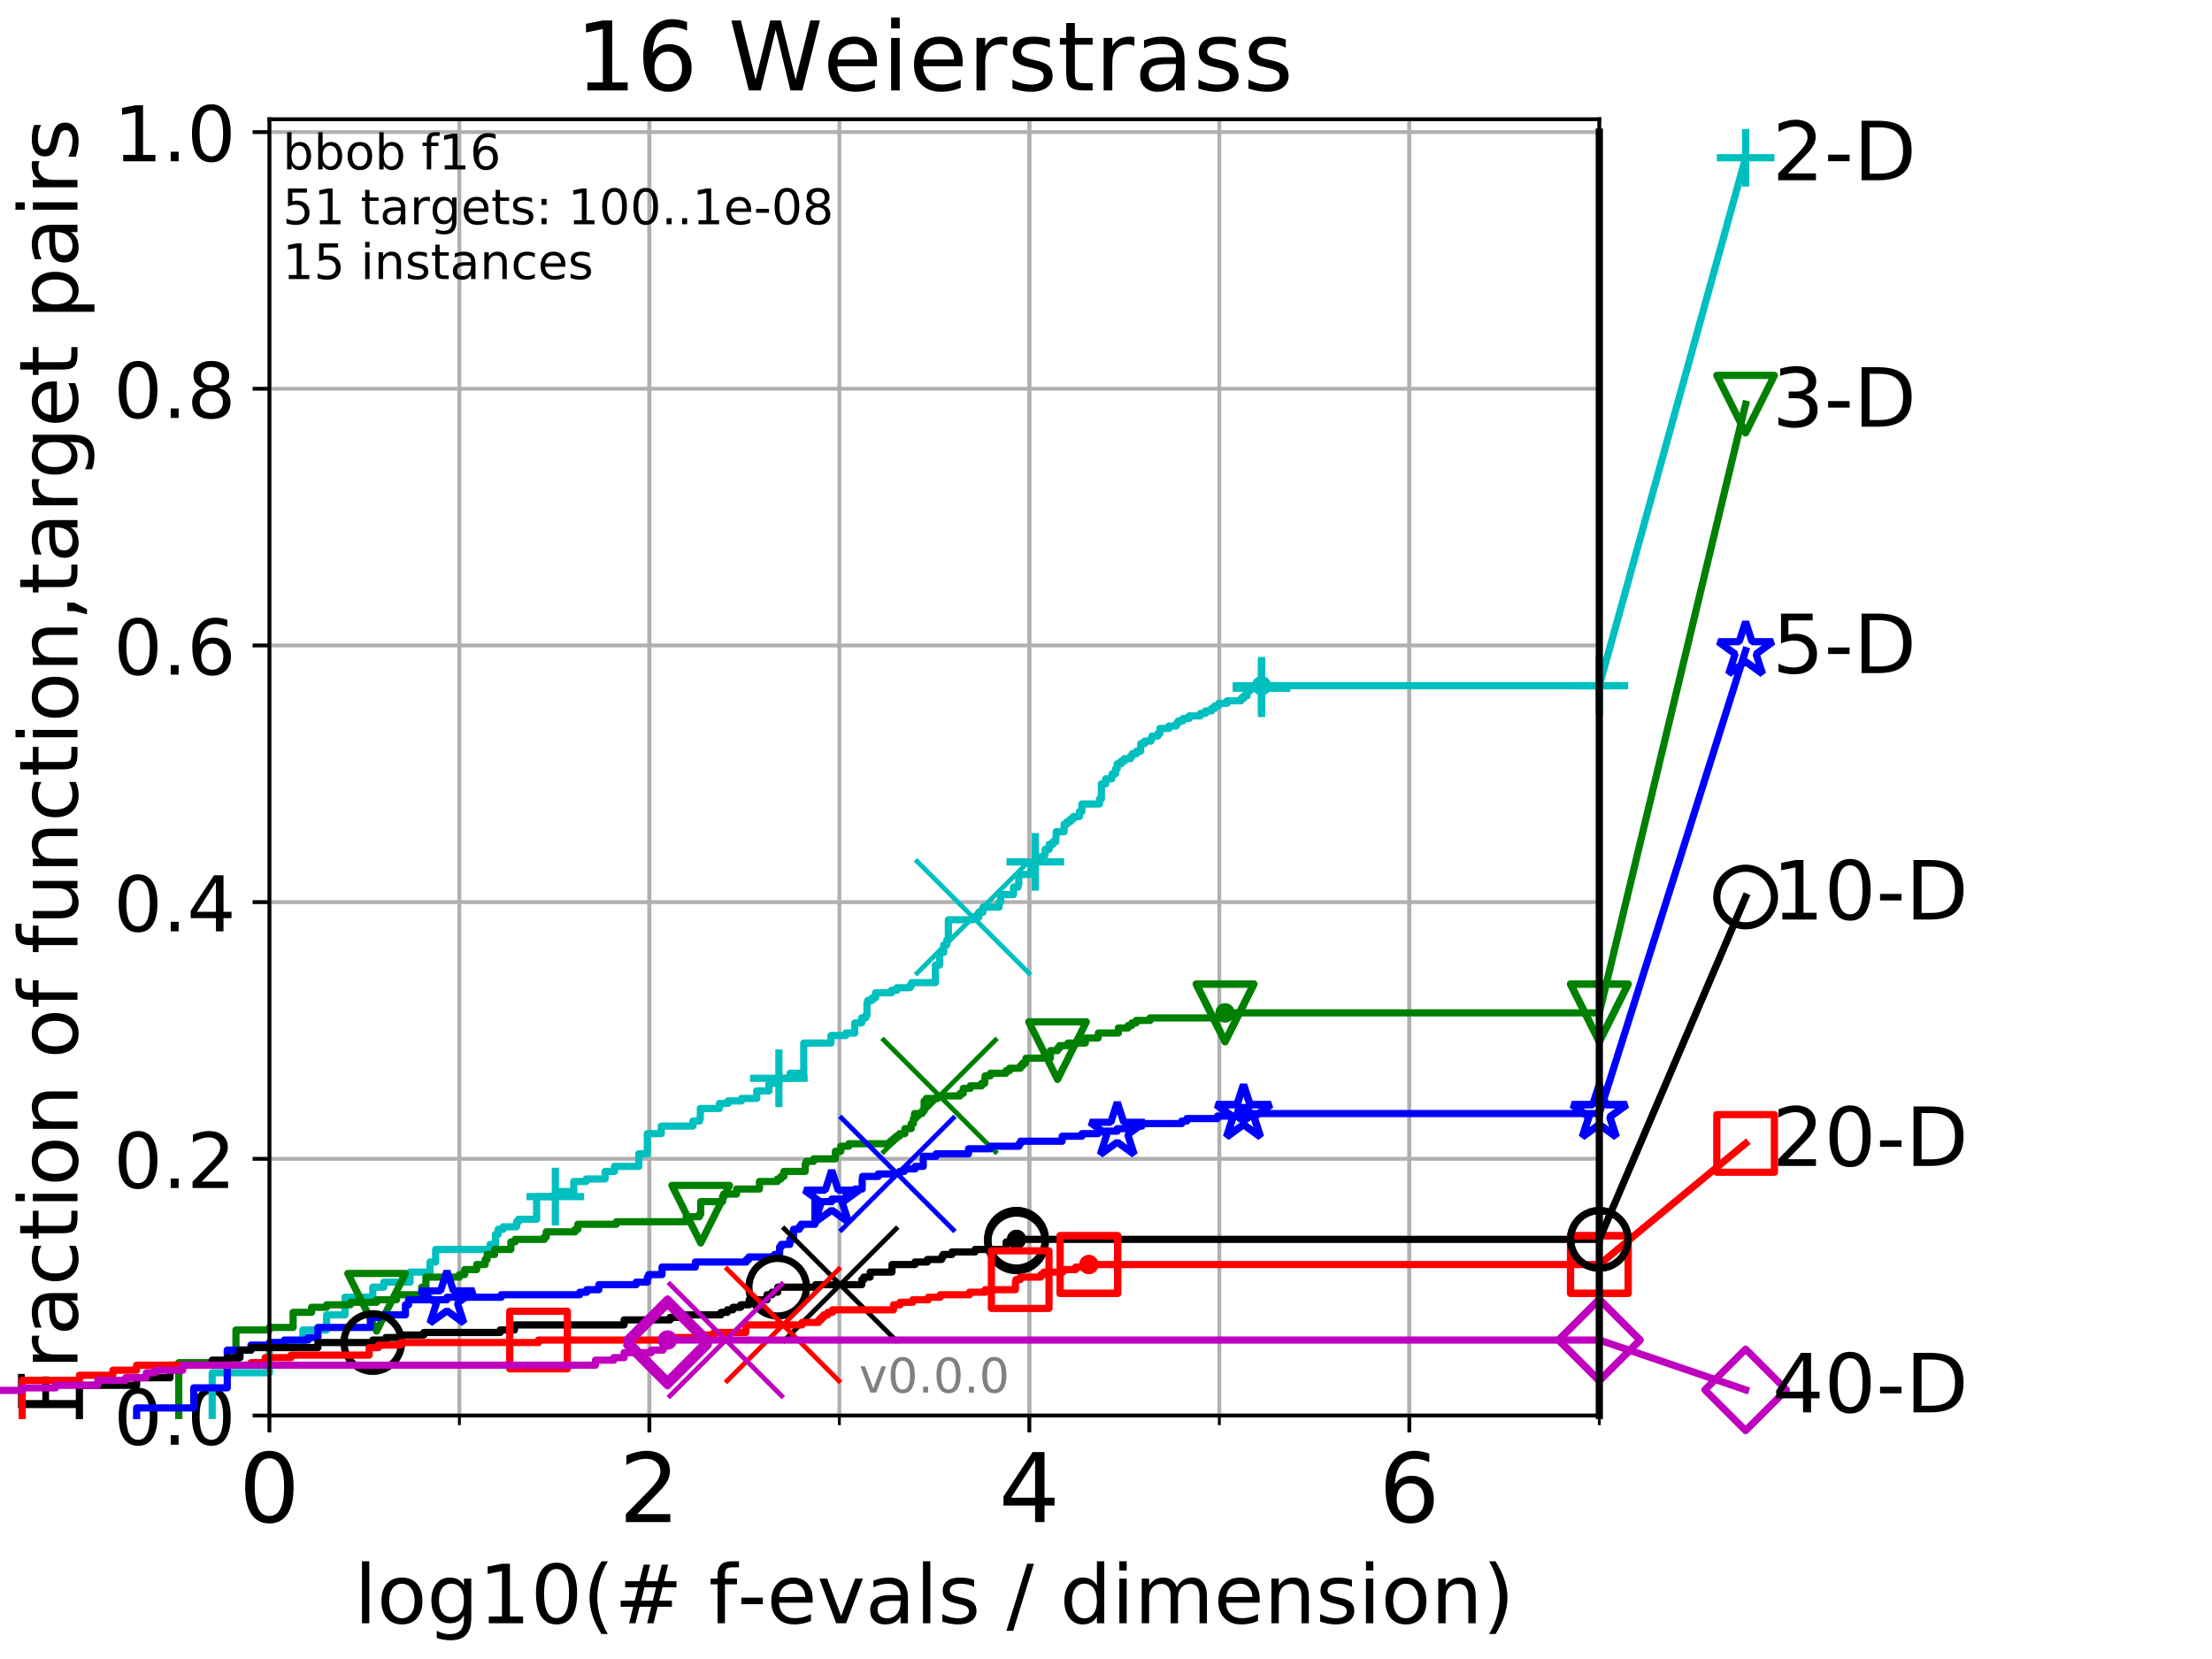 <?xml version="1.0" encoding="utf-8" standalone="no"?>
<!DOCTYPE svg PUBLIC "-//W3C//DTD SVG 1.1//EN"
  "http://www.w3.org/Graphics/SVG/1.1/DTD/svg11.dtd">
<!-- Created with matplotlib (http://matplotlib.org/) -->
<svg height="345.6pt" version="1.1" viewBox="0 0 460.8 345.6" width="460.8pt" xmlns="http://www.w3.org/2000/svg" xmlns:xlink="http://www.w3.org/1999/xlink">
 <defs>
  <style type="text/css">
*{stroke-linecap:butt;stroke-linejoin:round;}
  </style>
 </defs>
 <g id="figure_1">
  <g id="patch_1">
   <path d="M 0 345.6 
L 460.8 345.6 
L 460.8 0 
L 0 0 
z
" style="fill:#ffffff;"/>
  </g>
  <g id="axes_1">
   <g id="patch_2">
    <path d="M 56.12 294.88 
L 333.168 294.88 
L 333.168 24.84 
L 56.12 24.84 
z
" style="fill:#ffffff;"/>
   </g>
   <g id="matplotlib.axis_1">
    <g id="xtick_1">
     <g id="line2d_1">
      <path clip-path="url(#pdd5626adbd)" d="M 56.12 294.88 
L 56.12 24.84 
" style="fill:none;stroke:#b0b0b0;stroke-linecap:square;stroke-width:0.8;"/>
     </g>
     <g id="line2d_2">
      <defs>
       <path d="M 0 0 
L 0 3.5 
" id="meb89b940db" style="stroke:#000000;stroke-width:0.8;"/>
      </defs>
      <g>
       <use style="stroke:#000000;stroke-width:0.8;" x="56.12" xlink:href="#meb89b940db" y="294.88"/>
      </g>
     </g>
     <g id="text_1">
      <!-- 0 -->
      <defs>
       <path d="M 31.781 66.406 
Q 24.172 66.406 20.328 58.906 
Q 16.5 51.422 16.5 36.375 
Q 16.5 21.391 20.328 13.891 
Q 24.172 6.391 31.781 6.391 
Q 39.453 6.391 43.281 13.891 
Q 47.125 21.391 47.125 36.375 
Q 47.125 51.422 43.281 58.906 
Q 39.453 66.406 31.781 66.406 
z
M 31.781 74.219 
Q 44.047 74.219 50.516 64.516 
Q 56.984 54.828 56.984 36.375 
Q 56.984 17.969 50.516 8.266 
Q 44.047 -1.422 31.781 -1.422 
Q 19.531 -1.422 13.062 8.266 
Q 6.594 17.969 6.594 36.375 
Q 6.594 54.828 13.062 64.516 
Q 19.531 74.219 31.781 74.219 
z
" id="DejaVuSans-30"/>
      </defs>
      <g transform="translate(49.758 317.077)scale(0.2 -0.2)">
       <use xlink:href="#DejaVuSans-30"/>
      </g>
     </g>
    </g>
    <g id="xtick_2">
     <g id="line2d_3">
      <path clip-path="url(#pdd5626adbd)" d="M 135.277 294.88 
L 135.277 24.84 
" style="fill:none;stroke:#b0b0b0;stroke-linecap:square;stroke-width:0.8;"/>
     </g>
     <g id="line2d_4">
      <g>
       <use style="stroke:#000000;stroke-width:0.8;" x="135.277" xlink:href="#meb89b940db" y="294.88"/>
      </g>
     </g>
     <g id="text_2">
      <!-- 2 -->
      <defs>
       <path d="M 19.188 8.297 
L 53.609 8.297 
L 53.609 0 
L 7.328 0 
L 7.328 8.297 
Q 12.938 14.109 22.625 23.891 
Q 32.328 33.688 34.812 36.531 
Q 39.547 41.844 41.422 45.531 
Q 43.312 49.219 43.312 52.781 
Q 43.312 58.594 39.234 62.25 
Q 35.156 65.922 28.609 65.922 
Q 23.969 65.922 18.812 64.312 
Q 13.672 62.703 7.812 59.422 
L 7.812 69.391 
Q 13.766 71.781 18.938 73 
Q 24.125 74.219 28.422 74.219 
Q 39.75 74.219 46.484 68.547 
Q 53.219 62.891 53.219 53.422 
Q 53.219 48.922 51.531 44.891 
Q 49.859 40.875 45.406 35.406 
Q 44.188 33.984 37.641 27.219 
Q 31.109 20.453 19.188 8.297 
z
" id="DejaVuSans-32"/>
      </defs>
      <g transform="translate(128.914 317.077)scale(0.2 -0.2)">
       <use xlink:href="#DejaVuSans-32"/>
      </g>
     </g>
    </g>
    <g id="xtick_3">
     <g id="line2d_5">
      <path clip-path="url(#pdd5626adbd)" d="M 214.433 294.88 
L 214.433 24.84 
" style="fill:none;stroke:#b0b0b0;stroke-linecap:square;stroke-width:0.8;"/>
     </g>
     <g id="line2d_6">
      <g>
       <use style="stroke:#000000;stroke-width:0.8;" x="214.433" xlink:href="#meb89b940db" y="294.88"/>
      </g>
     </g>
     <g id="text_3">
      <!-- 4 -->
      <defs>
       <path d="M 37.797 64.312 
L 12.891 25.391 
L 37.797 25.391 
z
M 35.203 72.906 
L 47.609 72.906 
L 47.609 25.391 
L 58.016 25.391 
L 58.016 17.188 
L 47.609 17.188 
L 47.609 0 
L 37.797 0 
L 37.797 17.188 
L 4.891 17.188 
L 4.891 26.703 
z
" id="DejaVuSans-34"/>
      </defs>
      <g transform="translate(208.071 317.077)scale(0.2 -0.2)">
       <use xlink:href="#DejaVuSans-34"/>
      </g>
     </g>
    </g>
    <g id="xtick_4">
     <g id="line2d_7">
      <path clip-path="url(#pdd5626adbd)" d="M 293.59 294.88 
L 293.59 24.84 
" style="fill:none;stroke:#b0b0b0;stroke-linecap:square;stroke-width:0.8;"/>
     </g>
     <g id="line2d_8">
      <g>
       <use style="stroke:#000000;stroke-width:0.8;" x="293.59" xlink:href="#meb89b940db" y="294.88"/>
      </g>
     </g>
     <g id="text_4">
      <!-- 6 -->
      <defs>
       <path d="M 33.016 40.375 
Q 26.375 40.375 22.484 35.828 
Q 18.609 31.297 18.609 23.391 
Q 18.609 15.531 22.484 10.953 
Q 26.375 6.391 33.016 6.391 
Q 39.656 6.391 43.531 10.953 
Q 47.406 15.531 47.406 23.391 
Q 47.406 31.297 43.531 35.828 
Q 39.656 40.375 33.016 40.375 
z
M 52.594 71.297 
L 52.594 62.312 
Q 48.875 64.062 45.094 64.984 
Q 41.312 65.922 37.594 65.922 
Q 27.828 65.922 22.672 59.328 
Q 17.531 52.734 16.797 39.406 
Q 19.672 43.656 24.016 45.922 
Q 28.375 48.188 33.594 48.188 
Q 44.578 48.188 50.953 41.516 
Q 57.328 34.859 57.328 23.391 
Q 57.328 12.156 50.688 5.359 
Q 44.047 -1.422 33.016 -1.422 
Q 20.359 -1.422 13.672 8.266 
Q 6.984 17.969 6.984 36.375 
Q 6.984 53.656 15.188 63.938 
Q 23.391 74.219 37.203 74.219 
Q 40.922 74.219 44.703 73.484 
Q 48.484 72.75 52.594 71.297 
z
" id="DejaVuSans-36"/>
      </defs>
      <g transform="translate(287.227 317.077)scale(0.2 -0.2)">
       <use xlink:href="#DejaVuSans-36"/>
      </g>
     </g>
    </g>
    <g id="xtick_5">
     <g id="line2d_9">
      <path clip-path="url(#pdd5626adbd)" d="M 56.12 294.88 
L 56.12 24.84 
" style="fill:none;stroke:#b0b0b0;stroke-linecap:square;stroke-width:0.8;"/>
     </g>
     <g id="line2d_10">
      <defs>
       <path d="M 0 0 
L 0 2 
" id="mcafbb050eb" style="stroke:#000000;stroke-width:0.6;"/>
      </defs>
      <g>
       <use style="stroke:#000000;stroke-width:0.6;" x="56.12" xlink:href="#mcafbb050eb" y="294.88"/>
      </g>
     </g>
    </g>
    <g id="xtick_6">
     <g id="line2d_11">
      <path clip-path="url(#pdd5626adbd)" d="M 95.698 294.88 
L 95.698 24.84 
" style="fill:none;stroke:#b0b0b0;stroke-linecap:square;stroke-width:0.8;"/>
     </g>
     <g id="line2d_12">
      <g>
       <use style="stroke:#000000;stroke-width:0.6;" x="95.698" xlink:href="#mcafbb050eb" y="294.88"/>
      </g>
     </g>
    </g>
    <g id="xtick_7">
     <g id="line2d_13">
      <path clip-path="url(#pdd5626adbd)" d="M 135.277 294.88 
L 135.277 24.84 
" style="fill:none;stroke:#b0b0b0;stroke-linecap:square;stroke-width:0.8;"/>
     </g>
     <g id="line2d_14">
      <g>
       <use style="stroke:#000000;stroke-width:0.6;" x="135.277" xlink:href="#mcafbb050eb" y="294.88"/>
      </g>
     </g>
    </g>
    <g id="xtick_8">
     <g id="line2d_15">
      <path clip-path="url(#pdd5626adbd)" d="M 174.855 294.88 
L 174.855 24.84 
" style="fill:none;stroke:#b0b0b0;stroke-linecap:square;stroke-width:0.8;"/>
     </g>
     <g id="line2d_16">
      <g>
       <use style="stroke:#000000;stroke-width:0.6;" x="174.855" xlink:href="#mcafbb050eb" y="294.88"/>
      </g>
     </g>
    </g>
    <g id="xtick_9">
     <g id="line2d_17">
      <path clip-path="url(#pdd5626adbd)" d="M 214.433 294.88 
L 214.433 24.84 
" style="fill:none;stroke:#b0b0b0;stroke-linecap:square;stroke-width:0.8;"/>
     </g>
     <g id="line2d_18">
      <g>
       <use style="stroke:#000000;stroke-width:0.6;" x="214.433" xlink:href="#mcafbb050eb" y="294.88"/>
      </g>
     </g>
    </g>
    <g id="xtick_10">
     <g id="line2d_19">
      <path clip-path="url(#pdd5626adbd)" d="M 254.011 294.88 
L 254.011 24.84 
" style="fill:none;stroke:#b0b0b0;stroke-linecap:square;stroke-width:0.8;"/>
     </g>
     <g id="line2d_20">
      <g>
       <use style="stroke:#000000;stroke-width:0.6;" x="254.011" xlink:href="#mcafbb050eb" y="294.88"/>
      </g>
     </g>
    </g>
    <g id="xtick_11">
     <g id="line2d_21">
      <path clip-path="url(#pdd5626adbd)" d="M 293.59 294.88 
L 293.59 24.84 
" style="fill:none;stroke:#b0b0b0;stroke-linecap:square;stroke-width:0.8;"/>
     </g>
     <g id="line2d_22">
      <g>
       <use style="stroke:#000000;stroke-width:0.6;" x="293.59" xlink:href="#mcafbb050eb" y="294.88"/>
      </g>
     </g>
    </g>
    <g id="xtick_12">
     <g id="line2d_23">
      <path clip-path="url(#pdd5626adbd)" d="M 333.168 294.88 
L 333.168 24.84 
" style="fill:none;stroke:#b0b0b0;stroke-linecap:square;stroke-width:0.8;"/>
     </g>
     <g id="line2d_24">
      <g>
       <use style="stroke:#000000;stroke-width:0.6;" x="333.168" xlink:href="#mcafbb050eb" y="294.88"/>
      </g>
     </g>
    </g>
    <g id="text_5">
     <!-- log10(# f-evals / dimension) -->
     <defs>
      <path d="M 9.422 75.984 
L 18.406 75.984 
L 18.406 0 
L 9.422 0 
z
" id="DejaVuSans-6c"/>
      <path d="M 30.609 48.391 
Q 23.391 48.391 19.188 42.75 
Q 14.984 37.109 14.984 27.297 
Q 14.984 17.484 19.156 11.844 
Q 23.344 6.203 30.609 6.203 
Q 37.797 6.203 41.984 11.859 
Q 46.188 17.531 46.188 27.297 
Q 46.188 37.016 41.984 42.703 
Q 37.797 48.391 30.609 48.391 
z
M 30.609 56 
Q 42.328 56 49.016 48.375 
Q 55.719 40.766 55.719 27.297 
Q 55.719 13.875 49.016 6.219 
Q 42.328 -1.422 30.609 -1.422 
Q 18.844 -1.422 12.172 6.219 
Q 5.516 13.875 5.516 27.297 
Q 5.516 40.766 12.172 48.375 
Q 18.844 56 30.609 56 
z
" id="DejaVuSans-6f"/>
      <path d="M 45.406 27.984 
Q 45.406 37.75 41.375 43.109 
Q 37.359 48.484 30.078 48.484 
Q 22.859 48.484 18.828 43.109 
Q 14.797 37.75 14.797 27.984 
Q 14.797 18.266 18.828 12.891 
Q 22.859 7.516 30.078 7.516 
Q 37.359 7.516 41.375 12.891 
Q 45.406 18.266 45.406 27.984 
z
M 54.391 6.781 
Q 54.391 -7.172 48.188 -13.984 
Q 42 -20.797 29.203 -20.797 
Q 24.469 -20.797 20.266 -20.094 
Q 16.062 -19.391 12.109 -17.922 
L 12.109 -9.188 
Q 16.062 -11.328 19.922 -12.344 
Q 23.781 -13.375 27.781 -13.375 
Q 36.625 -13.375 41.016 -8.766 
Q 45.406 -4.156 45.406 5.172 
L 45.406 9.625 
Q 42.625 4.781 38.281 2.391 
Q 33.938 0 27.875 0 
Q 17.828 0 11.672 7.656 
Q 5.516 15.328 5.516 27.984 
Q 5.516 40.672 11.672 48.328 
Q 17.828 56 27.875 56 
Q 33.938 56 38.281 53.609 
Q 42.625 51.219 45.406 46.391 
L 45.406 54.688 
L 54.391 54.688 
z
" id="DejaVuSans-67"/>
      <path d="M 12.406 8.297 
L 28.516 8.297 
L 28.516 63.922 
L 10.984 60.406 
L 10.984 69.391 
L 28.422 72.906 
L 38.281 72.906 
L 38.281 8.297 
L 54.391 8.297 
L 54.391 0 
L 12.406 0 
z
" id="DejaVuSans-31"/>
      <path d="M 31 75.875 
Q 24.469 64.656 21.281 53.656 
Q 18.109 42.672 18.109 31.391 
Q 18.109 20.125 21.312 9.062 
Q 24.516 -2 31 -13.188 
L 23.188 -13.188 
Q 15.875 -1.703 12.234 9.375 
Q 8.594 20.453 8.594 31.391 
Q 8.594 42.281 12.203 53.312 
Q 15.828 64.359 23.188 75.875 
z
" id="DejaVuSans-28"/>
      <path d="M 51.125 44 
L 36.922 44 
L 32.812 27.688 
L 47.125 27.688 
z
M 43.797 71.781 
L 38.719 51.516 
L 52.984 51.516 
L 58.109 71.781 
L 65.922 71.781 
L 60.891 51.516 
L 76.125 51.516 
L 76.125 44 
L 58.984 44 
L 54.984 27.688 
L 70.516 27.688 
L 70.516 20.219 
L 53.078 20.219 
L 48 0 
L 40.188 0 
L 45.219 20.219 
L 30.906 20.219 
L 25.875 0 
L 18.016 0 
L 23.094 20.219 
L 7.719 20.219 
L 7.719 27.688 
L 24.906 27.688 
L 29 44 
L 13.281 44 
L 13.281 51.516 
L 30.906 51.516 
L 35.891 71.781 
z
" id="DejaVuSans-23"/>
      <path id="DejaVuSans-20"/>
      <path d="M 37.109 75.984 
L 37.109 68.5 
L 28.516 68.5 
Q 23.688 68.5 21.797 66.547 
Q 19.922 64.594 19.922 59.516 
L 19.922 54.688 
L 34.719 54.688 
L 34.719 47.703 
L 19.922 47.703 
L 19.922 0 
L 10.891 0 
L 10.891 47.703 
L 2.297 47.703 
L 2.297 54.688 
L 10.891 54.688 
L 10.891 58.5 
Q 10.891 67.625 15.141 71.797 
Q 19.391 75.984 28.609 75.984 
z
" id="DejaVuSans-66"/>
      <path d="M 4.891 31.391 
L 31.203 31.391 
L 31.203 23.391 
L 4.891 23.391 
z
" id="DejaVuSans-2d"/>
      <path d="M 56.203 29.594 
L 56.203 25.203 
L 14.891 25.203 
Q 15.484 15.922 20.484 11.062 
Q 25.484 6.203 34.422 6.203 
Q 39.594 6.203 44.453 7.469 
Q 49.312 8.734 54.109 11.281 
L 54.109 2.781 
Q 49.266 0.734 44.188 -0.344 
Q 39.109 -1.422 33.891 -1.422 
Q 20.797 -1.422 13.156 6.188 
Q 5.516 13.812 5.516 26.812 
Q 5.516 40.234 12.766 48.109 
Q 20.016 56 32.328 56 
Q 43.359 56 49.781 48.891 
Q 56.203 41.797 56.203 29.594 
z
M 47.219 32.234 
Q 47.125 39.594 43.094 43.984 
Q 39.062 48.391 32.422 48.391 
Q 24.906 48.391 20.391 44.141 
Q 15.875 39.891 15.188 32.172 
z
" id="DejaVuSans-65"/>
      <path d="M 2.984 54.688 
L 12.5 54.688 
L 29.594 8.797 
L 46.688 54.688 
L 56.203 54.688 
L 35.688 0 
L 23.484 0 
z
" id="DejaVuSans-76"/>
      <path d="M 34.281 27.484 
Q 23.391 27.484 19.188 25 
Q 14.984 22.516 14.984 16.5 
Q 14.984 11.719 18.141 8.906 
Q 21.297 6.109 26.703 6.109 
Q 34.188 6.109 38.703 11.406 
Q 43.219 16.703 43.219 25.484 
L 43.219 27.484 
z
M 52.203 31.203 
L 52.203 0 
L 43.219 0 
L 43.219 8.297 
Q 40.141 3.328 35.547 0.953 
Q 30.953 -1.422 24.312 -1.422 
Q 15.922 -1.422 10.953 3.297 
Q 6 8.016 6 15.922 
Q 6 25.141 12.172 29.828 
Q 18.359 34.516 30.609 34.516 
L 43.219 34.516 
L 43.219 35.406 
Q 43.219 41.609 39.141 45 
Q 35.062 48.391 27.688 48.391 
Q 23 48.391 18.547 47.266 
Q 14.109 46.141 10.016 43.891 
L 10.016 52.203 
Q 14.938 54.109 19.578 55.047 
Q 24.219 56 28.609 56 
Q 40.484 56 46.344 49.844 
Q 52.203 43.703 52.203 31.203 
z
" id="DejaVuSans-61"/>
      <path d="M 44.281 53.078 
L 44.281 44.578 
Q 40.484 46.531 36.375 47.5 
Q 32.281 48.484 27.875 48.484 
Q 21.188 48.484 17.844 46.438 
Q 14.5 44.391 14.5 40.281 
Q 14.5 37.156 16.891 35.375 
Q 19.281 33.594 26.516 31.984 
L 29.594 31.297 
Q 39.156 29.25 43.188 25.516 
Q 47.219 21.781 47.219 15.094 
Q 47.219 7.469 41.188 3.016 
Q 35.156 -1.422 24.609 -1.422 
Q 20.219 -1.422 15.453 -0.562 
Q 10.688 0.297 5.422 2 
L 5.422 11.281 
Q 10.406 8.688 15.234 7.391 
Q 20.062 6.109 24.812 6.109 
Q 31.156 6.109 34.562 8.281 
Q 37.984 10.453 37.984 14.406 
Q 37.984 18.062 35.516 20.016 
Q 33.062 21.969 24.703 23.781 
L 21.578 24.516 
Q 13.234 26.266 9.516 29.906 
Q 5.812 33.547 5.812 39.891 
Q 5.812 47.609 11.281 51.797 
Q 16.75 56 26.812 56 
Q 31.781 56 36.172 55.266 
Q 40.578 54.547 44.281 53.078 
z
" id="DejaVuSans-73"/>
      <path d="M 25.391 72.906 
L 33.688 72.906 
L 8.297 -9.281 
L 0 -9.281 
z
" id="DejaVuSans-2f"/>
      <path d="M 45.406 46.391 
L 45.406 75.984 
L 54.391 75.984 
L 54.391 0 
L 45.406 0 
L 45.406 8.203 
Q 42.578 3.328 38.25 0.953 
Q 33.938 -1.422 27.875 -1.422 
Q 17.969 -1.422 11.734 6.484 
Q 5.516 14.406 5.516 27.297 
Q 5.516 40.188 11.734 48.094 
Q 17.969 56 27.875 56 
Q 33.938 56 38.25 53.625 
Q 42.578 51.266 45.406 46.391 
z
M 14.797 27.297 
Q 14.797 17.391 18.875 11.75 
Q 22.953 6.109 30.078 6.109 
Q 37.203 6.109 41.297 11.75 
Q 45.406 17.391 45.406 27.297 
Q 45.406 37.203 41.297 42.844 
Q 37.203 48.484 30.078 48.484 
Q 22.953 48.484 18.875 42.844 
Q 14.797 37.203 14.797 27.297 
z
" id="DejaVuSans-64"/>
      <path d="M 9.422 54.688 
L 18.406 54.688 
L 18.406 0 
L 9.422 0 
z
M 9.422 75.984 
L 18.406 75.984 
L 18.406 64.594 
L 9.422 64.594 
z
" id="DejaVuSans-69"/>
      <path d="M 52 44.188 
Q 55.375 50.25 60.062 53.125 
Q 64.75 56 71.094 56 
Q 79.641 56 84.281 50.016 
Q 88.922 44.047 88.922 33.016 
L 88.922 0 
L 79.891 0 
L 79.891 32.719 
Q 79.891 40.578 77.094 44.375 
Q 74.312 48.188 68.609 48.188 
Q 61.625 48.188 57.562 43.547 
Q 53.516 38.922 53.516 30.906 
L 53.516 0 
L 44.484 0 
L 44.484 32.719 
Q 44.484 40.625 41.703 44.406 
Q 38.922 48.188 33.109 48.188 
Q 26.219 48.188 22.156 43.531 
Q 18.109 38.875 18.109 30.906 
L 18.109 0 
L 9.078 0 
L 9.078 54.688 
L 18.109 54.688 
L 18.109 46.188 
Q 21.188 51.219 25.484 53.609 
Q 29.781 56 35.688 56 
Q 41.656 56 45.828 52.969 
Q 50 49.953 52 44.188 
z
" id="DejaVuSans-6d"/>
      <path d="M 54.891 33.016 
L 54.891 0 
L 45.906 0 
L 45.906 32.719 
Q 45.906 40.484 42.875 44.328 
Q 39.844 48.188 33.797 48.188 
Q 26.516 48.188 22.312 43.547 
Q 18.109 38.922 18.109 30.906 
L 18.109 0 
L 9.078 0 
L 9.078 54.688 
L 18.109 54.688 
L 18.109 46.188 
Q 21.344 51.125 25.703 53.562 
Q 30.078 56 35.797 56 
Q 45.219 56 50.047 50.172 
Q 54.891 44.344 54.891 33.016 
z
" id="DejaVuSans-6e"/>
      <path d="M 8.016 75.875 
L 15.828 75.875 
Q 23.141 64.359 26.781 53.312 
Q 30.422 42.281 30.422 31.391 
Q 30.422 20.453 26.781 9.375 
Q 23.141 -1.703 15.828 -13.188 
L 8.016 -13.188 
Q 14.5 -2 17.703 9.062 
Q 20.906 20.125 20.906 31.391 
Q 20.906 42.672 17.703 53.656 
Q 14.5 64.656 8.016 75.875 
z
" id="DejaVuSans-29"/>
     </defs>
     <g transform="translate(73.803 338.154)scale(0.17 -0.17)">
      <use xlink:href="#DejaVuSans-6c"/>
      <use x="27.783" xlink:href="#DejaVuSans-6f"/>
      <use x="88.965" xlink:href="#DejaVuSans-67"/>
      <use x="152.441" xlink:href="#DejaVuSans-31"/>
      <use x="216.064" xlink:href="#DejaVuSans-30"/>
      <use x="279.688" xlink:href="#DejaVuSans-28"/>
      <use x="318.701" xlink:href="#DejaVuSans-23"/>
      <use x="402.49" xlink:href="#DejaVuSans-20"/>
      <use x="434.277" xlink:href="#DejaVuSans-66"/>
      <use x="469.404" xlink:href="#DejaVuSans-2d"/>
      <use x="505.488" xlink:href="#DejaVuSans-65"/>
      <use x="567.012" xlink:href="#DejaVuSans-76"/>
      <use x="626.191" xlink:href="#DejaVuSans-61"/>
      <use x="687.471" xlink:href="#DejaVuSans-6c"/>
      <use x="715.254" xlink:href="#DejaVuSans-73"/>
      <use x="767.354" xlink:href="#DejaVuSans-20"/>
      <use x="799.141" xlink:href="#DejaVuSans-2f"/>
      <use x="832.832" xlink:href="#DejaVuSans-20"/>
      <use x="864.619" xlink:href="#DejaVuSans-64"/>
      <use x="928.096" xlink:href="#DejaVuSans-69"/>
      <use x="955.879" xlink:href="#DejaVuSans-6d"/>
      <use x="1053.291" xlink:href="#DejaVuSans-65"/>
      <use x="1114.814" xlink:href="#DejaVuSans-6e"/>
      <use x="1178.193" xlink:href="#DejaVuSans-73"/>
      <use x="1230.293" xlink:href="#DejaVuSans-69"/>
      <use x="1258.076" xlink:href="#DejaVuSans-6f"/>
      <use x="1319.258" xlink:href="#DejaVuSans-6e"/>
      <use x="1382.637" xlink:href="#DejaVuSans-29"/>
     </g>
    </g>
   </g>
   <g id="matplotlib.axis_2">
    <g id="ytick_1">
     <g id="line2d_25">
      <path clip-path="url(#pdd5626adbd)" d="M 56.12 294.88 
L 333.168 294.88 
" style="fill:none;stroke:#b0b0b0;stroke-linecap:square;stroke-width:0.8;"/>
     </g>
     <g id="line2d_26">
      <defs>
       <path d="M 0 0 
L -3.5 0 
" id="m86752d2a19" style="stroke:#000000;stroke-width:0.8;"/>
      </defs>
      <g>
       <use style="stroke:#000000;stroke-width:0.8;" x="56.12" xlink:href="#m86752d2a19" y="294.88"/>
      </g>
     </g>
     <g id="text_6">
      <!-- 0.0 -->
      <defs>
       <path d="M 10.688 12.406 
L 21 12.406 
L 21 0 
L 10.688 0 
z
" id="DejaVuSans-2e"/>
      </defs>
      <g transform="translate(23.675 300.959)scale(0.16 -0.16)">
       <use xlink:href="#DejaVuSans-30"/>
       <use x="63.623" xlink:href="#DejaVuSans-2e"/>
       <use x="95.41" xlink:href="#DejaVuSans-30"/>
      </g>
     </g>
    </g>
    <g id="ytick_2">
     <g id="line2d_27">
      <path clip-path="url(#pdd5626adbd)" d="M 56.12 241.407 
L 333.168 241.407 
" style="fill:none;stroke:#b0b0b0;stroke-linecap:square;stroke-width:0.8;"/>
     </g>
     <g id="line2d_28">
      <g>
       <use style="stroke:#000000;stroke-width:0.8;" x="56.12" xlink:href="#m86752d2a19" y="241.407"/>
      </g>
     </g>
     <g id="text_7">
      <!-- 0.2 -->
      <g transform="translate(23.675 247.485)scale(0.16 -0.16)">
       <use xlink:href="#DejaVuSans-30"/>
       <use x="63.623" xlink:href="#DejaVuSans-2e"/>
       <use x="95.41" xlink:href="#DejaVuSans-32"/>
      </g>
     </g>
    </g>
    <g id="ytick_3">
     <g id="line2d_29">
      <path clip-path="url(#pdd5626adbd)" d="M 56.12 187.933 
L 333.168 187.933 
" style="fill:none;stroke:#b0b0b0;stroke-linecap:square;stroke-width:0.8;"/>
     </g>
     <g id="line2d_30">
      <g>
       <use style="stroke:#000000;stroke-width:0.8;" x="56.12" xlink:href="#m86752d2a19" y="187.933"/>
      </g>
     </g>
     <g id="text_8">
      <!-- 0.4 -->
      <g transform="translate(23.675 194.012)scale(0.16 -0.16)">
       <use xlink:href="#DejaVuSans-30"/>
       <use x="63.623" xlink:href="#DejaVuSans-2e"/>
       <use x="95.41" xlink:href="#DejaVuSans-34"/>
      </g>
     </g>
    </g>
    <g id="ytick_4">
     <g id="line2d_31">
      <path clip-path="url(#pdd5626adbd)" d="M 56.12 134.46 
L 333.168 134.46 
" style="fill:none;stroke:#b0b0b0;stroke-linecap:square;stroke-width:0.8;"/>
     </g>
     <g id="line2d_32">
      <g>
       <use style="stroke:#000000;stroke-width:0.8;" x="56.12" xlink:href="#m86752d2a19" y="134.46"/>
      </g>
     </g>
     <g id="text_9">
      <!-- 0.6 -->
      <g transform="translate(23.675 140.539)scale(0.16 -0.16)">
       <use xlink:href="#DejaVuSans-30"/>
       <use x="63.623" xlink:href="#DejaVuSans-2e"/>
       <use x="95.41" xlink:href="#DejaVuSans-36"/>
      </g>
     </g>
    </g>
    <g id="ytick_5">
     <g id="line2d_33">
      <path clip-path="url(#pdd5626adbd)" d="M 56.12 80.987 
L 333.168 80.987 
" style="fill:none;stroke:#b0b0b0;stroke-linecap:square;stroke-width:0.8;"/>
     </g>
     <g id="line2d_34">
      <g>
       <use style="stroke:#000000;stroke-width:0.8;" x="56.12" xlink:href="#m86752d2a19" y="80.987"/>
      </g>
     </g>
     <g id="text_10">
      <!-- 0.8 -->
      <defs>
       <path d="M 31.781 34.625 
Q 24.75 34.625 20.719 30.859 
Q 16.703 27.094 16.703 20.516 
Q 16.703 13.922 20.719 10.156 
Q 24.75 6.391 31.781 6.391 
Q 38.812 6.391 42.859 10.172 
Q 46.922 13.969 46.922 20.516 
Q 46.922 27.094 42.891 30.859 
Q 38.875 34.625 31.781 34.625 
z
M 21.922 38.812 
Q 15.578 40.375 12.031 44.719 
Q 8.5 49.078 8.5 55.328 
Q 8.5 64.062 14.719 69.141 
Q 20.953 74.219 31.781 74.219 
Q 42.672 74.219 48.875 69.141 
Q 55.078 64.062 55.078 55.328 
Q 55.078 49.078 51.531 44.719 
Q 48 40.375 41.703 38.812 
Q 48.828 37.156 52.797 32.312 
Q 56.781 27.484 56.781 20.516 
Q 56.781 9.906 50.312 4.234 
Q 43.844 -1.422 31.781 -1.422 
Q 19.734 -1.422 13.25 4.234 
Q 6.781 9.906 6.781 20.516 
Q 6.781 27.484 10.781 32.312 
Q 14.797 37.156 21.922 38.812 
z
M 18.312 54.391 
Q 18.312 48.734 21.844 45.562 
Q 25.391 42.391 31.781 42.391 
Q 38.141 42.391 41.719 45.562 
Q 45.312 48.734 45.312 54.391 
Q 45.312 60.062 41.719 63.234 
Q 38.141 66.406 31.781 66.406 
Q 25.391 66.406 21.844 63.234 
Q 18.312 60.062 18.312 54.391 
z
" id="DejaVuSans-38"/>
      </defs>
      <g transform="translate(23.675 87.066)scale(0.16 -0.16)">
       <use xlink:href="#DejaVuSans-30"/>
       <use x="63.623" xlink:href="#DejaVuSans-2e"/>
       <use x="95.41" xlink:href="#DejaVuSans-38"/>
      </g>
     </g>
    </g>
    <g id="ytick_6">
     <g id="line2d_35">
      <path clip-path="url(#pdd5626adbd)" d="M 56.12 27.514 
L 333.168 27.514 
" style="fill:none;stroke:#b0b0b0;stroke-linecap:square;stroke-width:0.8;"/>
     </g>
     <g id="line2d_36">
      <g>
       <use style="stroke:#000000;stroke-width:0.8;" x="56.12" xlink:href="#m86752d2a19" y="27.514"/>
      </g>
     </g>
     <g id="text_11">
      <!-- 1.0 -->
      <g transform="translate(23.675 33.592)scale(0.16 -0.16)">
       <use xlink:href="#DejaVuSans-31"/>
       <use x="63.623" xlink:href="#DejaVuSans-2e"/>
       <use x="95.41" xlink:href="#DejaVuSans-30"/>
      </g>
     </g>
    </g>
    <g id="text_12">
     <!-- Fraction of function,target pairs -->
     <defs>
      <path d="M 9.812 72.906 
L 51.703 72.906 
L 51.703 64.594 
L 19.672 64.594 
L 19.672 43.109 
L 48.578 43.109 
L 48.578 34.812 
L 19.672 34.812 
L 19.672 0 
L 9.812 0 
z
" id="DejaVuSans-46"/>
      <path d="M 41.109 46.297 
Q 39.594 47.172 37.812 47.578 
Q 36.031 48 33.891 48 
Q 26.266 48 22.188 43.047 
Q 18.109 38.094 18.109 28.812 
L 18.109 0 
L 9.078 0 
L 9.078 54.688 
L 18.109 54.688 
L 18.109 46.188 
Q 20.953 51.172 25.484 53.578 
Q 30.031 56 36.531 56 
Q 37.453 56 38.578 55.875 
Q 39.703 55.766 41.062 55.516 
z
" id="DejaVuSans-72"/>
      <path d="M 48.781 52.594 
L 48.781 44.188 
Q 44.969 46.297 41.141 47.344 
Q 37.312 48.391 33.406 48.391 
Q 24.656 48.391 19.812 42.844 
Q 14.984 37.312 14.984 27.297 
Q 14.984 17.281 19.812 11.734 
Q 24.656 6.203 33.406 6.203 
Q 37.312 6.203 41.141 7.25 
Q 44.969 8.297 48.781 10.406 
L 48.781 2.094 
Q 45.016 0.344 40.984 -0.531 
Q 36.969 -1.422 32.422 -1.422 
Q 20.062 -1.422 12.781 6.344 
Q 5.516 14.109 5.516 27.297 
Q 5.516 40.672 12.859 48.328 
Q 20.219 56 33.016 56 
Q 37.156 56 41.109 55.141 
Q 45.062 54.297 48.781 52.594 
z
" id="DejaVuSans-63"/>
      <path d="M 18.312 70.219 
L 18.312 54.688 
L 36.812 54.688 
L 36.812 47.703 
L 18.312 47.703 
L 18.312 18.016 
Q 18.312 11.328 20.141 9.422 
Q 21.969 7.516 27.594 7.516 
L 36.812 7.516 
L 36.812 0 
L 27.594 0 
Q 17.188 0 13.234 3.875 
Q 9.281 7.766 9.281 18.016 
L 9.281 47.703 
L 2.688 47.703 
L 2.688 54.688 
L 9.281 54.688 
L 9.281 70.219 
z
" id="DejaVuSans-74"/>
      <path d="M 8.5 21.578 
L 8.5 54.688 
L 17.484 54.688 
L 17.484 21.922 
Q 17.484 14.156 20.5 10.266 
Q 23.531 6.391 29.594 6.391 
Q 36.859 6.391 41.078 11.031 
Q 45.312 15.672 45.312 23.688 
L 45.312 54.688 
L 54.297 54.688 
L 54.297 0 
L 45.312 0 
L 45.312 8.406 
Q 42.047 3.422 37.719 1 
Q 33.406 -1.422 27.688 -1.422 
Q 18.266 -1.422 13.375 4.438 
Q 8.5 10.297 8.5 21.578 
z
M 31.109 56 
z
" id="DejaVuSans-75"/>
      <path d="M 11.719 12.406 
L 22.016 12.406 
L 22.016 4 
L 14.016 -11.625 
L 7.719 -11.625 
L 11.719 4 
z
" id="DejaVuSans-2c"/>
      <path d="M 18.109 8.203 
L 18.109 -20.797 
L 9.078 -20.797 
L 9.078 54.688 
L 18.109 54.688 
L 18.109 46.391 
Q 20.953 51.266 25.266 53.625 
Q 29.594 56 35.594 56 
Q 45.562 56 51.781 48.094 
Q 58.016 40.188 58.016 27.297 
Q 58.016 14.406 51.781 6.484 
Q 45.562 -1.422 35.594 -1.422 
Q 29.594 -1.422 25.266 0.953 
Q 20.953 3.328 18.109 8.203 
z
M 48.688 27.297 
Q 48.688 37.203 44.609 42.844 
Q 40.531 48.484 33.406 48.484 
Q 26.266 48.484 22.188 42.844 
Q 18.109 37.203 18.109 27.297 
Q 18.109 17.391 22.188 11.75 
Q 26.266 6.109 33.406 6.109 
Q 40.531 6.109 44.609 11.75 
Q 48.688 17.391 48.688 27.297 
z
" id="DejaVuSans-70"/>
     </defs>
     <g transform="translate(16.14 294.999)rotate(-90)scale(0.17 -0.17)">
      <use xlink:href="#DejaVuSans-46"/>
      <use x="57.41" xlink:href="#DejaVuSans-72"/>
      <use x="98.523" xlink:href="#DejaVuSans-61"/>
      <use x="159.803" xlink:href="#DejaVuSans-63"/>
      <use x="214.783" xlink:href="#DejaVuSans-74"/>
      <use x="253.992" xlink:href="#DejaVuSans-69"/>
      <use x="281.775" xlink:href="#DejaVuSans-6f"/>
      <use x="342.957" xlink:href="#DejaVuSans-6e"/>
      <use x="406.336" xlink:href="#DejaVuSans-20"/>
      <use x="438.123" xlink:href="#DejaVuSans-6f"/>
      <use x="499.305" xlink:href="#DejaVuSans-66"/>
      <use x="534.51" xlink:href="#DejaVuSans-20"/>
      <use x="566.297" xlink:href="#DejaVuSans-66"/>
      <use x="601.502" xlink:href="#DejaVuSans-75"/>
      <use x="664.881" xlink:href="#DejaVuSans-6e"/>
      <use x="728.26" xlink:href="#DejaVuSans-63"/>
      <use x="783.24" xlink:href="#DejaVuSans-74"/>
      <use x="822.449" xlink:href="#DejaVuSans-69"/>
      <use x="850.232" xlink:href="#DejaVuSans-6f"/>
      <use x="911.414" xlink:href="#DejaVuSans-6e"/>
      <use x="974.793" xlink:href="#DejaVuSans-2c"/>
      <use x="1006.58" xlink:href="#DejaVuSans-74"/>
      <use x="1045.789" xlink:href="#DejaVuSans-61"/>
      <use x="1107.068" xlink:href="#DejaVuSans-72"/>
      <use x="1148.166" xlink:href="#DejaVuSans-67"/>
      <use x="1211.643" xlink:href="#DejaVuSans-65"/>
      <use x="1273.166" xlink:href="#DejaVuSans-74"/>
      <use x="1312.375" xlink:href="#DejaVuSans-20"/>
      <use x="1344.162" xlink:href="#DejaVuSans-70"/>
      <use x="1407.639" xlink:href="#DejaVuSans-61"/>
      <use x="1468.918" xlink:href="#DejaVuSans-69"/>
      <use x="1496.701" xlink:href="#DejaVuSans-72"/>
      <use x="1537.814" xlink:href="#DejaVuSans-73"/>
     </g>
    </g>
   </g>
   <g id="line2d_37">
    <defs>
     <path d="M 0 1.5 
C 0.398 1.5 0.779 1.342 1.061 1.061 
C 1.342 0.779 1.5 0.398 1.5 0 
C 1.5 -0.398 1.342 -0.779 1.061 -1.061 
C 0.779 -1.342 0.398 -1.5 0 -1.5 
C -0.398 -1.5 -0.779 -1.342 -1.061 -1.061 
C -1.342 -0.779 -1.5 -0.398 -1.5 0 
C -1.5 0.398 -1.342 0.779 -1.061 1.061 
C -0.779 1.342 -0.398 1.5 0 1.5 
z
" id="m720ee92ae4" style="stroke:#00bfbf;"/>
    </defs>
    <g>
     <use style="fill:#00bfbf;stroke:#00bfbf;" x="262.802" xlink:href="#m720ee92ae4" y="142.848"/>
     <use style="fill:#00bfbf;stroke:#00bfbf;" x="262.802" xlink:href="#m720ee92ae4" y="142.848"/>
    </g>
   </g>
   <g id="line2d_38">
    <path d="M 44.206 294.88 
L 44.206 285.968 
L 56.12 285.968 
L 56.12 279.677 
L 63.089 279.677 
L 63.089 277.056 
L 68.034 277.056 
L 68.034 273.91 
L 71.87 273.91 
L 71.87 270.24 
L 77.653 270.24 
L 77.653 268.143 
L 79.949 268.143 
L 79.949 267.095 
L 85.422 267.095 
L 85.422 264.998 
L 89.568 264.998 
L 89.568 262.901 
L 90.753 262.901 
L 90.753 260.28 
L 102.085 260.28 
L 102.085 259.231 
L 103.231 259.231 
L 103.231 257.134 
L 103.777 257.134 
L 103.777 256.086 
L 104.819 256.086 
L 104.819 255.561 
L 107.613 255.561 
L 107.613 254.513 
L 108.037 254.513 
L 108.037 253.989 
L 111.788 253.989 
L 111.788 249.27 
L 115.691 249.27 
L 115.691 248.222 
L 119.527 248.222 
L 119.527 246.125 
L 122.115 246.125 
L 122.115 245.601 
L 126.061 245.601 
L 126.061 244.028 
L 128.004 244.028 
L 128.004 242.979 
L 133.079 242.979 
L 133.079 240.358 
L 134.841 240.358 
L 134.841 236.164 
L 137.753 236.164 
L 137.753 234.592 
L 144.347 234.592 
L 144.347 233.543 
L 145.711 233.543 
L 145.711 233.019 
L 145.897 233.019 
L 145.897 230.922 
L 149.853 230.922 
L 149.853 229.873 
L 151.634 229.873 
L 151.634 229.349 
L 154.472 229.349 
L 154.472 228.825 
L 157.648 228.825 
L 157.648 227.252 
L 160.188 227.252 
L 160.188 225.679 
L 162.257 225.679 
L 162.257 224.631 
L 164.579 224.631 
L 164.579 223.582 
L 167.437 223.582 
L 167.437 217.291 
L 173.111 217.291 
L 173.111 215.719 
L 176.202 215.719 
L 176.202 215.194 
L 178.053 215.194 
L 178.053 213.097 
L 179.496 213.097 
L 179.496 212.049 
L 180.347 212.049 
L 180.347 211.525 
L 180.601 211.525 
L 180.601 208.903 
L 180.797 208.903 
L 180.797 208.379 
L 181.709 208.379 
L 181.709 207.855 
L 182.399 207.855 
L 182.399 206.806 
L 185.728 206.806 
L 185.728 206.282 
L 186.855 206.282 
L 186.855 205.758 
L 189.6 205.758 
L 189.6 205.234 
L 189.907 205.234 
L 189.907 204.709 
L 194.861 204.709 
L 194.861 201.04 
L 195.76 201.04 
L 195.76 198.418 
L 196.596 198.418 
L 196.596 196.846 
L 197.241 196.846 
L 197.241 195.797 
L 197.558 195.797 
L 197.558 191.603 
L 202.618 191.603 
L 202.618 191.079 
L 203.899 191.079 
L 203.899 190.03 
L 204.771 190.03 
L 204.771 188.982 
L 208.137 188.982 
L 208.137 187.933 
L 208.45 187.933 
L 208.45 186.361 
L 211.133 186.361 
L 211.133 184.788 
L 212.096 184.788 
L 212.096 184.264 
L 212.23 184.264 
L 212.23 182.167 
L 214.771 182.167 
L 214.771 180.07 
L 215.22 180.07 
L 215.22 179.546 
L 215.677 179.546 
L 215.677 179.021 
L 216.702 179.021 
L 216.702 178.497 
L 217.543 178.497 
L 217.543 177.973 
L 217.725 177.973 
L 217.725 176.924 
L 218.58 176.924 
L 218.58 175.876 
L 219.34 175.876 
L 219.34 175.352 
L 219.943 175.352 
L 220.028 173.255 
L 221.686 173.255 
L 221.686 171.682 
L 222.297 171.682 
L 222.297 171.158 
L 223.001 171.158 
L 223.001 170.633 
L 223.588 170.633 
L 223.588 170.109 
L 224.871 170.109 
L 224.871 169.061 
L 225.373 169.061 
L 225.373 167.488 
L 229.049 167.488 
L 229.049 166.439 
L 229.444 166.439 
L 229.444 163.294 
L 230.341 163.294 
L 230.341 162.245 
L 231.592 162.245 
L 231.672 161.197 
L 232.408 161.197 
L 232.408 160.148 
L 232.733 160.148 
L 232.733 159.1 
L 233.545 159.1 
L 233.545 158.576 
L 234.217 158.576 
L 234.217 158.051 
L 235.493 158.051 
L 235.493 157.527 
L 235.875 157.527 
L 235.875 157.003 
L 236.765 157.003 
L 236.765 156.479 
L 237.63 156.479 
L 237.63 154.906 
L 238.476 154.906 
L 238.476 154.382 
L 239.745 154.382 
L 239.745 153.857 
L 239.959 153.857 
L 239.959 153.333 
L 241.203 153.333 
L 241.203 152.809 
L 241.629 152.809 
L 241.629 151.76 
L 243.5 151.76 
L 243.5 151.236 
L 245.03 151.236 
L 245.03 150.712 
L 245.431 150.712 
L 245.431 150.188 
L 246.435 150.188 
L 246.435 149.663 
L 247.733 149.663 
L 247.733 149.139 
L 250.069 149.139 
L 250.069 148.615 
L 251.128 148.615 
L 251.128 148.091 
L 252.392 148.091 
L 252.392 147.566 
L 253.067 147.566 
L 253.067 147.042 
L 253.867 147.042 
L 253.867 146.518 
L 255.619 146.518 
L 255.619 145.994 
L 258.522 145.994 
L 258.522 145.469 
L 259.108 145.469 
L 259.108 144.945 
L 259.808 144.945 
L 259.808 143.897 
L 260.417 143.897 
L 260.417 143.372 
L 262.802 143.372 
L 262.802 142.848 
L 333.168 142.848 
L 333.168 142.848 
" style="fill:none;stroke:#00bfbf;stroke-linecap:square;stroke-width:1.5;"/>
   </g>
   <g id="line2d_39">
    <defs>
     <path d="M -6 0 
L 6 0 
M 0 6 
L 0 -6 
" id="m4d9a7c2636" style="stroke:#00bfbf;stroke-width:1.5;"/>
    </defs>
    <g>
     <use style="fill-opacity:0;stroke:#00bfbf;stroke-width:1.5;" x="115.691" xlink:href="#m4d9a7c2636" y="249.27"/>
     <use style="fill-opacity:0;stroke:#00bfbf;stroke-width:1.5;" x="162.257" xlink:href="#m4d9a7c2636" y="224.631"/>
     <use style="fill-opacity:0;stroke:#00bfbf;stroke-width:1.5;" x="215.677" xlink:href="#m4d9a7c2636" y="179.546"/>
     <use style="fill-opacity:0;stroke:#00bfbf;stroke-width:1.5;" x="262.802" xlink:href="#m4d9a7c2636" y="143.372"/>
     <use style="fill-opacity:0;stroke:#00bfbf;stroke-width:1.5;" x="262.802" xlink:href="#m4d9a7c2636" y="142.848"/>
     <use style="fill-opacity:0;stroke:#00bfbf;stroke-width:1.5;" x="333.168" xlink:href="#m4d9a7c2636" y="142.848"/>
    </g>
   </g>
   <g id="line2d_40">
    <path style="fill:none;stroke:#00bfbf;stroke-linecap:square;stroke-width:1.5;"/>
    <g/>
   </g>
   <g id="line2d_41">
    <path clip-path="url(#pdd5626adbd)" d="M 202.692 191.079 
" style="fill:none;stroke:#00bfbf;stroke-linecap:square;stroke-width:1.5;"/>
    <defs>
     <path d="M -12 12 
L 12 -12 
M -12 -12 
L 12 12 
" id="m2a4981f792" style="stroke:#00bfbf;"/>
    </defs>
    <g clip-path="url(#pdd5626adbd)">
     <use style="fill:#00bfbf;stroke:#00bfbf;" x="202.692" xlink:href="#m2a4981f792" y="191.079"/>
    </g>
   </g>
   <g id="line2d_42">
    <defs>
     <path d="M 0 1.5 
C 0.398 1.5 0.779 1.342 1.061 1.061 
C 1.342 0.779 1.5 0.398 1.5 0 
C 1.5 -0.398 1.342 -0.779 1.061 -1.061 
C 0.779 -1.342 0.398 -1.5 0 -1.5 
C -0.398 -1.5 -0.779 -1.342 -1.061 -1.061 
C -1.342 -0.779 -1.5 -0.398 -1.5 0 
C -1.5 0.398 -1.342 0.779 -1.061 1.061 
C -0.779 1.342 -0.398 1.5 0 1.5 
z
" id="mfef1256f5c" style="stroke:#008000;"/>
    </defs>
    <g>
     <use style="fill:#008000;stroke:#008000;" x="255.203" xlink:href="#mfef1256f5c" y="211"/>
     <use style="fill:#008000;stroke:#008000;" x="255.203" xlink:href="#mfef1256f5c" y="211"/>
    </g>
   </g>
   <g id="line2d_43">
    <path d="M 37.236 294.88 
L 37.236 283.871 
L 49.151 283.871 
L 49.151 277.056 
L 56.12 277.056 
L 56.12 276.531 
L 61.065 276.531 
L 61.065 273.386 
L 64.9 273.386 
L 64.9 272.337 
L 68.034 272.337 
L 68.034 271.813 
L 72.979 271.813 
L 72.979 271.289 
L 78.453 271.289 
L 78.453 270.765 
L 82.598 270.765 
L 82.598 269.716 
L 87.847 269.716 
L 87.847 268.143 
L 88.729 268.143 
L 88.729 266.046 
L 95.698 266.046 
L 95.698 265.522 
L 96.808 265.522 
L 96.808 264.474 
L 99.303 264.474 
L 99.303 263.425 
L 101.068 263.425 
L 101.068 262.377 
L 101.482 262.377 
L 101.482 261.328 
L 103.045 261.328 
L 103.045 260.28 
L 106.427 260.28 
L 106.427 258.707 
L 107.324 258.707 
L 107.324 258.183 
L 113.396 258.183 
L 113.396 257.658 
L 113.8 257.658 
L 113.8 256.61 
L 119.811 256.61 
L 119.811 256.086 
L 120.365 256.086 
L 120.365 255.037 
L 128.393 255.037 
L 128.393 254.513 
L 142.883 254.513 
L 142.957 253.464 
L 145.695 253.464 
L 145.695 252.94 
L 145.974 252.94 
L 145.974 250.319 
L 150.515 250.319 
L 150.515 249.27 
L 150.749 249.27 
L 150.749 248.746 
L 153.439 248.746 
L 153.439 247.698 
L 158.208 247.698 
L 158.208 246.125 
L 161.962 246.125 
L 161.962 245.601 
L 162.687 245.601 
L 162.687 245.076 
L 163.292 245.076 
L 163.292 244.028 
L 167.747 244.028 
L 167.747 242.455 
L 167.963 242.455 
L 167.963 241.931 
L 169.508 241.931 
L 169.508 241.407 
L 174.027 241.407 
L 174.027 239.834 
L 175.15 239.834 
L 175.15 238.785 
L 176.818 238.785 
L 176.818 238.261 
L 185.46 238.261 
L 185.46 237.737 
L 186.094 237.737 
L 186.094 237.213 
L 186.7 237.213 
L 186.7 236.689 
L 187.385 236.689 
L 187.385 236.164 
L 188.498 236.164 
L 188.498 235.116 
L 189.831 235.116 
L 189.831 234.067 
L 190.281 234.067 
L 190.281 233.019 
L 190.508 233.019 
L 190.508 231.97 
L 192.092 231.97 
L 192.092 231.446 
L 192.516 231.446 
L 192.516 229.349 
L 192.971 229.349 
L 192.971 228.825 
L 195.339 228.825 
L 195.339 228.301 
L 200.006 228.301 
L 200.006 227.776 
L 200.662 227.776 
L 200.662 226.728 
L 202.12 226.728 
L 202.12 226.204 
L 204.481 226.204 
L 204.481 225.679 
L 205.13 225.679 
L 205.226 224.107 
L 206.316 224.107 
L 206.316 223.582 
L 209.55 223.582 
L 209.55 223.058 
L 210.283 223.058 
L 210.283 222.534 
L 212.568 222.534 
L 212.568 222.01 
L 213.037 222.01 
L 213.037 221.485 
L 213.616 221.485 
L 213.616 220.961 
L 213.737 220.961 
L 213.737 220.437 
L 218.814 220.437 
L 218.814 218.864 
L 220.308 218.864 
L 220.308 218.34 
L 220.726 218.34 
L 220.726 217.816 
L 222.462 217.816 
L 222.462 217.291 
L 226.091 217.291 
L 226.091 216.243 
L 228.753 216.243 
L 228.803 215.194 
L 232.982 215.194 
L 232.982 214.146 
L 235.01 214.146 
L 235.01 213.622 
L 235.78 213.622 
L 235.78 213.097 
L 236.675 213.097 
L 236.675 212.573 
L 239.587 212.573 
L 239.587 212.049 
L 254.654 212.049 
L 254.654 211.525 
L 255.203 211.525 
L 255.203 211 
L 333.168 211 
L 333.168 211 
" style="fill:none;stroke:#008000;stroke-linecap:square;stroke-width:1.5;"/>
   </g>
   <g id="line2d_44">
    <defs>
     <path d="M -0 6 
L 6 -6 
L -6 -6 
z
" id="m180f950a9b" style="stroke:#008000;stroke-linejoin:miter;stroke-width:1.5;"/>
    </defs>
    <g>
     <use style="fill-opacity:0;stroke:#008000;stroke-linejoin:miter;stroke-width:1.5;" x="78.453" xlink:href="#m180f950a9b" y="271.289"/>
     <use style="fill-opacity:0;stroke:#008000;stroke-linejoin:miter;stroke-width:1.5;" x="145.974" xlink:href="#m180f950a9b" y="252.94"/>
     <use style="fill-opacity:0;stroke:#008000;stroke-linejoin:miter;stroke-width:1.5;" x="220.308" xlink:href="#m180f950a9b" y="218.864"/>
     <use style="fill-opacity:0;stroke:#008000;stroke-linejoin:miter;stroke-width:1.5;" x="255.203" xlink:href="#m180f950a9b" y="211"/>
     <use style="fill-opacity:0;stroke:#008000;stroke-linejoin:miter;stroke-width:1.5;" x="255.203" xlink:href="#m180f950a9b" y="211"/>
     <use style="fill-opacity:0;stroke:#008000;stroke-linejoin:miter;stroke-width:1.5;" x="333.168" xlink:href="#m180f950a9b" y="211"/>
    </g>
   </g>
   <g id="line2d_45">
    <path style="fill:none;stroke:#008000;stroke-linecap:square;stroke-width:1.5;"/>
    <g/>
   </g>
   <g id="line2d_46">
    <path clip-path="url(#pdd5626adbd)" d="M 195.722 228.301 
" style="fill:none;stroke:#008000;stroke-linecap:square;stroke-width:1.5;"/>
    <defs>
     <path d="M -12 12 
L 12 -12 
M -12 -12 
L 12 12 
" id="mae127c0d9e" style="stroke:#008000;"/>
    </defs>
    <g clip-path="url(#pdd5626adbd)">
     <use style="fill:#008000;stroke:#008000;" x="195.722" xlink:href="#mae127c0d9e" y="228.301"/>
    </g>
   </g>
   <g id="line2d_47">
    <defs>
     <path d="M 0 1.5 
C 0.398 1.5 0.779 1.342 1.061 1.061 
C 1.342 0.779 1.5 0.398 1.5 0 
C 1.5 -0.398 1.342 -0.779 1.061 -1.061 
C 0.779 -1.342 0.398 -1.5 0 -1.5 
C -0.398 -1.5 -0.779 -1.342 -1.061 -1.061 
C -1.342 -0.779 -1.5 -0.398 -1.5 0 
C -1.5 0.398 -1.342 0.779 -1.061 1.061 
C -0.779 1.342 -0.398 1.5 0 1.5 
z
" id="mc60ffc1067" style="stroke:#0000ff;"/>
    </defs>
    <g>
     <use style="fill:#0000ff;stroke:#0000ff;" x="259.052" xlink:href="#mc60ffc1067" y="231.97"/>
     <use style="fill:#0000ff;stroke:#0000ff;" x="259.052" xlink:href="#mc60ffc1067" y="231.97"/>
    </g>
   </g>
   <g id="line2d_48">
    <path d="M 28.456 294.88 
L 28.456 293.307 
L 40.37 293.307 
L 40.37 289.113 
L 47.34 289.113 
L 47.34 281.25 
L 52.284 281.25 
L 52.284 280.201 
L 56.12 280.201 
L 56.12 279.677 
L 59.254 279.677 
L 59.254 279.153 
L 64.199 279.153 
L 64.199 278.628 
L 66.223 278.628 
L 66.223 276.531 
L 77.155 276.531 
L 77.155 274.434 
L 79.067 274.434 
L 79.067 273.91 
L 84.458 273.91 
L 84.458 271.813 
L 85.107 271.813 
L 85.107 270.765 
L 93.106 270.765 
L 93.106 270.24 
L 104.41 270.24 
L 104.41 269.716 
L 120.77 269.716 
L 120.77 269.192 
L 122.225 269.192 
L 122.225 268.668 
L 124.749 268.668 
L 124.749 267.619 
L 132.523 267.619 
L 132.523 267.095 
L 134.859 267.095 
L 134.859 266.046 
L 135.139 266.046 
L 135.139 265.522 
L 137.916 265.522 
L 137.916 263.949 
L 144.856 263.949 
L 144.856 262.901 
L 155.504 262.901 
L 155.504 262.377 
L 155.995 262.377 
L 155.995 261.852 
L 161.342 261.852 
L 161.342 261.328 
L 162.41 261.328 
L 162.41 259.755 
L 162.761 259.755 
L 162.761 259.231 
L 164.535 259.231 
L 164.535 258.183 
L 165.307 258.183 
L 165.307 256.086 
L 166.477 256.086 
L 166.477 255.561 
L 166.886 255.561 
L 166.886 255.037 
L 169.772 255.037 
L 169.772 250.319 
L 173.264 250.319 
L 173.264 249.795 
L 176.279 249.795 
L 176.279 248.222 
L 178.154 248.222 
L 178.154 247.698 
L 179.611 247.698 
L 179.611 245.601 
L 179.689 245.601 
L 179.689 245.076 
L 182.961 245.076 
L 182.961 244.552 
L 187.397 244.552 
L 187.397 244.028 
L 188.367 244.028 
L 188.367 243.504 
L 190.639 243.504 
L 190.639 242.979 
L 192.331 242.979 
L 192.331 240.882 
L 195.018 240.882 
L 195.018 240.358 
L 201.761 240.358 
L 201.761 239.31 
L 206.314 239.31 
L 206.314 238.785 
L 212.284 238.785 
L 212.284 238.261 
L 212.608 238.261 
L 212.608 237.737 
L 221.271 237.737 
L 221.271 236.689 
L 225.398 236.689 
L 225.398 236.164 
L 228.724 236.164 
L 228.724 235.64 
L 232.75 235.64 
L 232.75 235.116 
L 236.009 235.116 
L 236.009 234.592 
L 237.883 234.592 
L 237.883 234.067 
L 246.17 234.067 
L 246.17 233.543 
L 247.233 233.543 
L 247.233 233.019 
L 253.614 233.019 
L 253.614 232.495 
L 259.052 232.495 
L 259.052 231.97 
L 333.168 231.97 
" style="fill:none;stroke:#0000ff;stroke-linecap:square;stroke-width:1.5;"/>
   </g>
   <g id="line2d_49">
    <defs>
     <path d="M 0 -6 
L -1.347 -1.854 
L -5.706 -1.854 
L -2.18 0.708 
L -3.527 4.854 
L -0 2.292 
L 3.527 4.854 
L 2.18 0.708 
L 5.706 -1.854 
L 1.347 -1.854 
z
" id="m3034cf94eb" style="stroke:#0000ff;stroke-linejoin:bevel;stroke-width:1.5;"/>
    </defs>
    <g>
     <use style="fill-opacity:0;stroke:#0000ff;stroke-linejoin:bevel;stroke-width:1.5;" x="93.106" xlink:href="#m3034cf94eb" y="270.765"/>
     <use style="fill-opacity:0;stroke:#0000ff;stroke-linejoin:bevel;stroke-width:1.5;" x="173.264" xlink:href="#m3034cf94eb" y="249.795"/>
     <use style="fill-opacity:0;stroke:#0000ff;stroke-linejoin:bevel;stroke-width:1.5;" x="232.75" xlink:href="#m3034cf94eb" y="235.64"/>
     <use style="fill-opacity:0;stroke:#0000ff;stroke-linejoin:bevel;stroke-width:1.5;" x="259.052" xlink:href="#m3034cf94eb" y="231.97"/>
     <use style="fill-opacity:0;stroke:#0000ff;stroke-linejoin:bevel;stroke-width:1.5;" x="259.052" xlink:href="#m3034cf94eb" y="231.97"/>
     <use style="fill-opacity:0;stroke:#0000ff;stroke-linejoin:bevel;stroke-width:1.5;" x="333.168" xlink:href="#m3034cf94eb" y="231.97"/>
    </g>
   </g>
   <g id="line2d_50">
    <path style="fill:none;stroke:#0000ff;stroke-linecap:square;stroke-width:1.5;"/>
    <g/>
   </g>
   <g id="line2d_51">
    <path clip-path="url(#pdd5626adbd)" d="M 186.942 244.552 
" style="fill:none;stroke:#0000ff;stroke-linecap:square;stroke-width:1.5;"/>
    <defs>
     <path d="M -12 12 
L 12 -12 
M -12 -12 
L 12 12 
" id="mbe1bca4e42" style="stroke:#0000ff;"/>
    </defs>
    <g clip-path="url(#pdd5626adbd)">
     <use style="fill:#0000ff;stroke:#0000ff;" x="186.942" xlink:href="#mbe1bca4e42" y="244.552"/>
    </g>
   </g>
   <g id="line2d_52">
    <defs>
     <path d="M 0 1.5 
C 0.398 1.5 0.779 1.342 1.061 1.061 
C 1.342 0.779 1.5 0.398 1.5 0 
C 1.5 -0.398 1.342 -0.779 1.061 -1.061 
C 0.779 -1.342 0.398 -1.5 0 -1.5 
C -0.398 -1.5 -0.779 -1.342 -1.061 -1.061 
C -1.342 -0.779 -1.5 -0.398 -1.5 0 
C -1.5 0.398 -1.342 0.779 -1.061 1.061 
C -0.779 1.342 -0.398 1.5 0 1.5 
z
" id="me77ec19057" style="stroke:#000000;"/>
    </defs>
    <g>
     <use style="stroke:#000000;" x="211.765" xlink:href="#me77ec19057" y="258.183"/>
     <use style="stroke:#000000;" x="211.765" xlink:href="#me77ec19057" y="258.183"/>
    </g>
   </g>
   <g id="line2d_53">
    <path d="M 16.542 294.88 
L 16.542 288.589 
L 28.456 288.589 
L 28.456 287.016 
L 35.425 287.016 
L 35.425 284.395 
L 44.206 284.395 
L 44.206 283.347 
L 47.34 283.347 
L 47.34 282.822 
L 49.989 282.822 
L 49.989 281.25 
L 52.284 281.25 
L 52.284 280.725 
L 66.223 280.725 
L 66.223 279.677 
L 77.653 279.677 
L 77.653 279.153 
L 80.373 279.153 
L 80.373 278.628 
L 83.437 278.628 
L 83.437 278.104 
L 88.294 278.104 
L 88.294 277.58 
L 104.201 277.58 
L 104.201 277.056 
L 107.177 277.056 
L 107.177 276.007 
L 130.008 276.007 
L 130.008 274.959 
L 139.587 274.959 
L 139.587 274.434 
L 142.953 274.434 
L 142.953 273.91 
L 150.188 273.91 
L 150.188 273.386 
L 151.514 273.386 
L 151.514 272.862 
L 152.677 272.862 
L 152.677 272.337 
L 154.309 272.337 
L 154.309 271.813 
L 156.067 271.813 
L 156.067 270.765 
L 159.783 270.765 
L 159.783 269.716 
L 160.833 269.716 
L 160.833 269.192 
L 162.012 269.192 
L 162.012 268.143 
L 169.91 268.143 
L 169.91 267.619 
L 179.532 267.619 
L 179.532 266.571 
L 179.953 266.571 
L 179.953 266.046 
L 181.27 266.046 
L 181.27 264.998 
L 185.819 264.998 
L 185.819 263.425 
L 190.614 263.425 
L 190.614 262.901 
L 193.171 262.901 
L 193.171 262.377 
L 196.143 262.377 
L 196.143 261.852 
L 196.445 261.852 
L 196.445 261.328 
L 198.304 261.328 
L 198.304 260.804 
L 203.123 260.804 
L 203.123 260.28 
L 209.607 260.28 
L 209.607 258.707 
L 211.765 258.707 
L 211.765 258.183 
L 333.168 258.183 
" style="fill:none;stroke:#000000;stroke-linecap:square;stroke-width:1.5;"/>
   </g>
   <g id="line2d_54">
    <defs>
     <path d="M 0 6 
C 1.591 6 3.117 5.368 4.243 4.243 
C 5.368 3.117 6 1.591 6 0 
C 6 -1.591 5.368 -3.117 4.243 -4.243 
C 3.117 -5.368 1.591 -6 0 -6 
C -1.591 -6 -3.117 -5.368 -4.243 -4.243 
C -5.368 -3.117 -6 -1.591 -6 0 
C -6 1.591 -5.368 3.117 -4.243 4.243 
C -3.117 5.368 -1.591 6 0 6 
z
" id="m74e3f6ae3b" style="stroke:#000000;stroke-width:1.5;"/>
    </defs>
    <g>
     <use style="fill-opacity:0;stroke:#000000;stroke-width:1.5;" x="77.653" xlink:href="#m74e3f6ae3b" y="279.677"/>
     <use style="fill-opacity:0;stroke:#000000;stroke-width:1.5;" x="162.012" xlink:href="#m74e3f6ae3b" y="268.143"/>
     <use style="fill-opacity:0;stroke:#000000;stroke-width:1.5;" x="211.765" xlink:href="#m74e3f6ae3b" y="258.707"/>
     <use style="fill-opacity:0;stroke:#000000;stroke-width:1.5;" x="211.765" xlink:href="#m74e3f6ae3b" y="258.183"/>
     <use style="fill-opacity:0;stroke:#000000;stroke-width:1.5;" x="211.765" xlink:href="#m74e3f6ae3b" y="258.183"/>
     <use style="fill-opacity:0;stroke:#000000;stroke-width:1.5;" x="333.168" xlink:href="#m74e3f6ae3b" y="258.183"/>
    </g>
   </g>
   <g id="line2d_55">
    <path style="fill:none;stroke:#000000;stroke-linecap:square;stroke-width:1.5;"/>
    <g/>
   </g>
   <g id="line2d_56">
    <path clip-path="url(#pdd5626adbd)" d="M 175.028 267.619 
" style="fill:none;stroke:#000000;stroke-linecap:square;stroke-width:1.5;"/>
    <defs>
     <path d="M -12 12 
L 12 -12 
M -12 -12 
L 12 12 
" id="mc4a0bd3389" style="stroke:#000000;"/>
    </defs>
    <g clip-path="url(#pdd5626adbd)">
     <use style="stroke:#000000;" x="175.028" xlink:href="#mc4a0bd3389" y="267.619"/>
    </g>
   </g>
   <g id="line2d_57">
    <defs>
     <path d="M 0 1.5 
C 0.398 1.5 0.779 1.342 1.061 1.061 
C 1.342 0.779 1.5 0.398 1.5 0 
C 1.5 -0.398 1.342 -0.779 1.061 -1.061 
C 0.779 -1.342 0.398 -1.5 0 -1.5 
C -0.398 -1.5 -0.779 -1.342 -1.061 -1.061 
C -1.342 -0.779 -1.5 -0.398 -1.5 0 
C -1.5 0.398 -1.342 0.779 -1.061 1.061 
C -0.779 1.342 -0.398 1.5 0 1.5 
z
" id="me8e5d86e14" style="stroke:#ff0000;"/>
    </defs>
    <g>
     <use style="fill:#ff0000;stroke:#ff0000;" x="226.827" xlink:href="#me8e5d86e14" y="263.425"/>
     <use style="fill:#ff0000;stroke:#ff0000;" x="226.827" xlink:href="#me8e5d86e14" y="263.425"/>
    </g>
   </g>
   <g id="line2d_58">
    <path d="M 4.627 294.88 
L 4.627 287.541 
L 16.542 287.541 
L 16.542 286.492 
L 23.511 286.492 
L 23.511 285.444 
L 28.456 285.444 
L 28.456 284.395 
L 52.284 284.395 
L 52.284 283.871 
L 55.238 283.871 
L 55.238 282.822 
L 60.63 282.822 
L 60.63 282.298 
L 76.9 282.298 
L 76.9 280.725 
L 78.839 280.725 
L 78.839 280.201 
L 83.437 280.201 
L 83.437 279.677 
L 112.188 279.677 
L 112.188 279.153 
L 139.938 279.153 
L 139.938 278.628 
L 145.767 278.628 
L 145.767 278.104 
L 148.735 278.104 
L 148.735 277.58 
L 155.387 277.58 
L 155.387 276.007 
L 167.081 276.007 
L 167.081 275.483 
L 170.528 275.483 
L 170.528 274.959 
L 171.062 274.959 
L 171.062 274.434 
L 171.595 274.434 
L 171.595 273.91 
L 172.432 273.91 
L 172.432 273.386 
L 173.399 273.386 
L 173.399 272.862 
L 186.147 272.862 
L 186.147 271.813 
L 187.503 271.813 
L 187.503 271.289 
L 190.144 271.289 
L 190.144 270.765 
L 193.385 270.765 
L 193.385 270.24 
L 195.859 270.24 
L 195.859 269.716 
L 201.968 269.716 
L 201.968 269.192 
L 205.225 269.192 
L 205.225 268.668 
L 211.527 268.668 
L 211.527 267.095 
L 211.629 267.095 
L 211.629 266.571 
L 212.525 266.571 
L 212.525 266.046 
L 216.797 266.046 
L 216.797 265.522 
L 217.442 265.522 
L 217.442 264.998 
L 221.414 264.998 
L 221.414 264.474 
L 224.087 264.474 
L 224.087 263.949 
L 226.827 263.949 
L 226.827 263.425 
L 333.168 263.425 
" style="fill:none;stroke:#ff0000;stroke-linecap:square;stroke-width:1.5;"/>
   </g>
   <g id="line2d_59">
    <defs>
     <path d="M -6 6 
L 6 6 
L 6 -6 
L -6 -6 
z
" id="m140781817d" style="stroke:#ff0000;stroke-linejoin:miter;stroke-width:1.5;"/>
    </defs>
    <g>
     <use style="fill-opacity:0;stroke:#ff0000;stroke-linejoin:miter;stroke-width:1.5;" x="112.188" xlink:href="#m140781817d" y="279.153"/>
     <use style="fill-opacity:0;stroke:#ff0000;stroke-linejoin:miter;stroke-width:1.5;" x="212.525" xlink:href="#m140781817d" y="266.571"/>
     <use style="fill-opacity:0;stroke:#ff0000;stroke-linejoin:miter;stroke-width:1.5;" x="226.827" xlink:href="#m140781817d" y="263.425"/>
     <use style="fill-opacity:0;stroke:#ff0000;stroke-linejoin:miter;stroke-width:1.5;" x="226.827" xlink:href="#m140781817d" y="263.425"/>
     <use style="fill-opacity:0;stroke:#ff0000;stroke-linejoin:miter;stroke-width:1.5;" x="333.168" xlink:href="#m140781817d" y="263.425"/>
    </g>
   </g>
   <g id="line2d_60">
    <path style="fill:none;stroke:#ff0000;stroke-linecap:square;stroke-width:1.5;"/>
    <g/>
   </g>
   <g id="line2d_61">
    <path clip-path="url(#pdd5626adbd)" d="M 163.113 276.007 
" style="fill:none;stroke:#ff0000;stroke-linecap:square;stroke-width:1.5;"/>
    <defs>
     <path d="M -12 12 
L 12 -12 
M -12 -12 
L 12 12 
" id="mbc956d7c46" style="stroke:#ff0000;"/>
    </defs>
    <g clip-path="url(#pdd5626adbd)">
     <use style="fill:#ff0000;stroke:#ff0000;" x="163.113" xlink:href="#mbc956d7c46" y="276.007"/>
    </g>
   </g>
   <g id="line2d_62">
    <defs>
     <path d="M 0 1.5 
C 0.398 1.5 0.779 1.342 1.061 1.061 
C 1.342 0.779 1.5 0.398 1.5 0 
C 1.5 -0.398 1.342 -0.779 1.061 -1.061 
C 0.779 -1.342 0.398 -1.5 0 -1.5 
C -0.398 -1.5 -0.779 -1.342 -1.061 -1.061 
C -1.342 -0.779 -1.5 -0.398 -1.5 0 
C -1.5 0.398 -1.342 0.779 -1.061 1.061 
C -0.779 1.342 -0.398 1.5 0 1.5 
z
" id="ma8d05d7481" style="stroke:#bf00bf;"/>
    </defs>
    <g>
     <use style="fill:#bf00bf;stroke:#bf00bf;" x="139.057" xlink:href="#ma8d05d7481" y="279.153"/>
     <use style="fill:#bf00bf;stroke:#bf00bf;" x="139.057" xlink:href="#ma8d05d7481" y="279.153"/>
    </g>
   </g>
   <g id="line2d_63">
    <path d="M -1 289.638 
L 4.627 289.638 
L 4.627 289.113 
L 11.597 289.113 
L 11.597 288.589 
L 20.377 288.589 
L 20.377 287.541 
L 26.161 287.541 
L 26.161 287.016 
L 30.48 287.016 
L 30.48 285.968 
L 32.291 285.968 
L 32.291 285.444 
L 38.075 285.444 
L 38.075 284.395 
L 124.045 284.395 
L 124.045 283.347 
L 127.872 283.347 
L 127.872 282.822 
L 130.019 282.822 
L 130.019 281.774 
L 135.676 281.774 
L 135.676 281.25 
L 138.122 281.25 
L 138.122 280.725 
L 138.18 280.725 
L 138.18 280.201 
L 139.057 280.201 
L 139.057 279.153 
L 333.168 279.153 
" style="fill:none;stroke:#bf00bf;stroke-linecap:square;stroke-width:1.5;"/>
   </g>
   <g id="line2d_64">
    <defs>
     <path d="M -0 8.485 
L 8.485 0 
L 0 -8.485 
L -8.485 -0 
z
" id="md5d96b1440" style="stroke:#bf00bf;stroke-linejoin:miter;stroke-width:1.5;"/>
    </defs>
    <g>
     <use style="fill-opacity:0;stroke:#bf00bf;stroke-linejoin:miter;stroke-width:1.5;" x="139.057" xlink:href="#md5d96b1440" y="280.201"/>
     <use style="fill-opacity:0;stroke:#bf00bf;stroke-linejoin:miter;stroke-width:1.5;" x="139.057" xlink:href="#md5d96b1440" y="279.153"/>
     <use style="fill-opacity:0;stroke:#bf00bf;stroke-linejoin:miter;stroke-width:1.5;" x="139.057" xlink:href="#md5d96b1440" y="279.153"/>
     <use style="fill-opacity:0;stroke:#bf00bf;stroke-linejoin:miter;stroke-width:1.5;" x="139.057" xlink:href="#md5d96b1440" y="279.153"/>
     <use style="fill-opacity:0;stroke:#bf00bf;stroke-linejoin:miter;stroke-width:1.5;" x="333.168" xlink:href="#md5d96b1440" y="279.153"/>
    </g>
   </g>
   <g id="line2d_65">
    <path style="fill:none;stroke:#bf00bf;stroke-linecap:square;stroke-width:1.5;"/>
    <g/>
   </g>
   <g id="line2d_66">
    <path clip-path="url(#pdd5626adbd)" d="M 151.199 279.153 
" style="fill:none;stroke:#bf00bf;stroke-linecap:square;stroke-width:1.5;"/>
    <defs>
     <path d="M -12 12 
L 12 -12 
M -12 -12 
L 12 12 
" id="ma203baa634" style="stroke:#bf00bf;"/>
    </defs>
    <g clip-path="url(#pdd5626adbd)">
     <use style="fill:#bf00bf;stroke:#bf00bf;" x="151.199" xlink:href="#ma203baa634" y="279.153"/>
    </g>
   </g>
   <g id="line2d_67">
    <path d="M 333.168 279.153 
L 363.643 289.533 
" style="fill:none;stroke:#bf00bf;stroke-linecap:square;stroke-width:1.5;"/>
    <g>
     <use style="fill-opacity:0;stroke:#bf00bf;stroke-linejoin:miter;stroke-width:1.5;" x="333.168" xlink:href="#md5d96b1440" y="279.153"/>
     <use style="fill-opacity:0;stroke:#bf00bf;stroke-linejoin:miter;stroke-width:1.5;" x="363.643" xlink:href="#md5d96b1440" y="289.533"/>
    </g>
   </g>
   <g id="line2d_68">
    <path d="M 333.168 263.425 
L 363.643 238.198 
" style="fill:none;stroke:#ff0000;stroke-linecap:square;stroke-width:1.5;"/>
    <g>
     <use style="fill-opacity:0;stroke:#ff0000;stroke-linejoin:miter;stroke-width:1.5;" x="333.168" xlink:href="#m140781817d" y="263.425"/>
     <use style="fill-opacity:0;stroke:#ff0000;stroke-linejoin:miter;stroke-width:1.5;" x="363.643" xlink:href="#m140781817d" y="238.198"/>
    </g>
   </g>
   <g id="line2d_69">
    <path d="M 333.168 258.183 
L 363.643 186.864 
" style="fill:none;stroke:#000000;stroke-linecap:square;stroke-width:1.5;"/>
    <g>
     <use style="fill-opacity:0;stroke:#000000;stroke-width:1.5;" x="333.168" xlink:href="#m74e3f6ae3b" y="258.183"/>
     <use style="fill-opacity:0;stroke:#000000;stroke-width:1.5;" x="363.643" xlink:href="#m74e3f6ae3b" y="186.864"/>
    </g>
   </g>
   <g id="line2d_70">
    <path d="M 333.168 231.97 
L 363.643 135.53 
" style="fill:none;stroke:#0000ff;stroke-linecap:square;stroke-width:1.5;"/>
    <g>
     <use style="fill-opacity:0;stroke:#0000ff;stroke-linejoin:bevel;stroke-width:1.5;" x="333.168" xlink:href="#m3034cf94eb" y="231.97"/>
     <use style="fill-opacity:0;stroke:#0000ff;stroke-linejoin:bevel;stroke-width:1.5;" x="363.643" xlink:href="#m3034cf94eb" y="135.53"/>
    </g>
   </g>
   <g id="line2d_71">
    <path d="M 333.168 211 
L 363.643 84.195 
" style="fill:none;stroke:#008000;stroke-linecap:square;stroke-width:1.5;"/>
    <g>
     <use style="fill-opacity:0;stroke:#008000;stroke-linejoin:miter;stroke-width:1.5;" x="333.168" xlink:href="#m180f950a9b" y="211"/>
     <use style="fill-opacity:0;stroke:#008000;stroke-linejoin:miter;stroke-width:1.5;" x="363.643" xlink:href="#m180f950a9b" y="84.195"/>
    </g>
   </g>
   <g id="line2d_72">
    <path d="M 333.168 142.848 
L 363.643 32.861 
" style="fill:none;stroke:#00bfbf;stroke-linecap:square;stroke-width:1.5;"/>
    <g>
     <use style="fill-opacity:0;stroke:#00bfbf;stroke-width:1.5;" x="333.168" xlink:href="#m4d9a7c2636" y="142.848"/>
     <use style="fill-opacity:0;stroke:#00bfbf;stroke-width:1.5;" x="363.643" xlink:href="#m4d9a7c2636" y="32.861"/>
    </g>
   </g>
   <g id="line2d_73">
    <path d="M 333.168 294.88 
L 333.168 27.514 
" style="fill:none;stroke:#000000;stroke-linecap:square;stroke-width:1.5;"/>
   </g>
   <g id="patch_3">
    <path d="M 56.12 294.88 
L 56.12 24.84 
" style="fill:none;stroke:#000000;stroke-linecap:square;stroke-linejoin:miter;stroke-width:0.8;"/>
   </g>
   <g id="patch_4">
    <path d="M 333.168 294.88 
L 333.168 24.84 
" style="fill:none;stroke:#000000;stroke-linecap:square;stroke-linejoin:miter;stroke-width:0.8;"/>
   </g>
   <g id="patch_5">
    <path d="M 56.12 294.88 
L 333.168 294.88 
" style="fill:none;stroke:#000000;stroke-linecap:square;stroke-linejoin:miter;stroke-width:0.8;"/>
   </g>
   <g id="patch_6">
    <path d="M 56.12 24.84 
L 333.168 24.84 
" style="fill:none;stroke:#000000;stroke-linecap:square;stroke-linejoin:miter;stroke-width:0.8;"/>
   </g>
   <g id="text_13">
    <!-- 40-D -->
    <defs>
     <path d="M 19.672 64.797 
L 19.672 8.109 
L 31.594 8.109 
Q 46.688 8.109 53.688 14.938 
Q 60.688 21.781 60.688 36.531 
Q 60.688 51.172 53.688 57.984 
Q 46.688 64.797 31.594 64.797 
z
M 9.812 72.906 
L 30.078 72.906 
Q 51.266 72.906 61.172 64.094 
Q 71.094 55.281 71.094 36.531 
Q 71.094 17.672 61.125 8.828 
Q 51.172 0 30.078 0 
L 9.812 0 
z
" id="DejaVuSans-44"/>
    </defs>
    <g transform="translate(369.184 294.224)scale(0.17 -0.17)">
     <use xlink:href="#DejaVuSans-34"/>
     <use x="63.623" xlink:href="#DejaVuSans-30"/>
     <use x="127.246" xlink:href="#DejaVuSans-2d"/>
     <use x="163.33" xlink:href="#DejaVuSans-44"/>
    </g>
   </g>
   <g id="text_14">
    <!-- 20-D -->
    <g transform="translate(369.184 242.889)scale(0.17 -0.17)">
     <use xlink:href="#DejaVuSans-32"/>
     <use x="63.623" xlink:href="#DejaVuSans-30"/>
     <use x="127.246" xlink:href="#DejaVuSans-2d"/>
     <use x="163.33" xlink:href="#DejaVuSans-44"/>
    </g>
   </g>
   <g id="text_15">
    <!-- 10-D -->
    <g transform="translate(369.184 191.555)scale(0.17 -0.17)">
     <use xlink:href="#DejaVuSans-31"/>
     <use x="63.623" xlink:href="#DejaVuSans-30"/>
     <use x="127.246" xlink:href="#DejaVuSans-2d"/>
     <use x="163.33" xlink:href="#DejaVuSans-44"/>
    </g>
   </g>
   <g id="text_16">
    <!-- 5-D -->
    <defs>
     <path d="M 10.797 72.906 
L 49.516 72.906 
L 49.516 64.594 
L 19.828 64.594 
L 19.828 46.734 
Q 21.969 47.469 24.109 47.828 
Q 26.266 48.188 28.422 48.188 
Q 40.625 48.188 47.75 41.5 
Q 54.891 34.812 54.891 23.391 
Q 54.891 11.625 47.562 5.094 
Q 40.234 -1.422 26.906 -1.422 
Q 22.312 -1.422 17.547 -0.641 
Q 12.797 0.141 7.719 1.703 
L 7.719 11.625 
Q 12.109 9.234 16.797 8.062 
Q 21.484 6.891 26.703 6.891 
Q 35.156 6.891 40.078 11.328 
Q 45.016 15.766 45.016 23.391 
Q 45.016 31 40.078 35.438 
Q 35.156 39.891 26.703 39.891 
Q 22.75 39.891 18.812 39.016 
Q 14.891 38.141 10.797 36.281 
z
" id="DejaVuSans-35"/>
    </defs>
    <g transform="translate(369.184 140.221)scale(0.17 -0.17)">
     <use xlink:href="#DejaVuSans-35"/>
     <use x="63.623" xlink:href="#DejaVuSans-2d"/>
     <use x="99.707" xlink:href="#DejaVuSans-44"/>
    </g>
   </g>
   <g id="text_17">
    <!-- 3-D -->
    <defs>
     <path d="M 40.578 39.312 
Q 47.656 37.797 51.625 33 
Q 55.609 28.219 55.609 21.188 
Q 55.609 10.406 48.188 4.484 
Q 40.766 -1.422 27.094 -1.422 
Q 22.516 -1.422 17.656 -0.516 
Q 12.797 0.391 7.625 2.203 
L 7.625 11.719 
Q 11.719 9.328 16.594 8.109 
Q 21.484 6.891 26.812 6.891 
Q 36.078 6.891 40.938 10.547 
Q 45.797 14.203 45.797 21.188 
Q 45.797 27.641 41.281 31.266 
Q 36.766 34.906 28.719 34.906 
L 20.219 34.906 
L 20.219 43.016 
L 29.109 43.016 
Q 36.375 43.016 40.234 45.922 
Q 44.094 48.828 44.094 54.297 
Q 44.094 59.906 40.109 62.906 
Q 36.141 65.922 28.719 65.922 
Q 24.656 65.922 20.016 65.031 
Q 15.375 64.156 9.812 62.312 
L 9.812 71.094 
Q 15.438 72.656 20.344 73.438 
Q 25.25 74.219 29.594 74.219 
Q 40.828 74.219 47.359 69.109 
Q 53.906 64.016 53.906 55.328 
Q 53.906 49.266 50.438 45.094 
Q 46.969 40.922 40.578 39.312 
z
" id="DejaVuSans-33"/>
    </defs>
    <g transform="translate(369.184 88.886)scale(0.17 -0.17)">
     <use xlink:href="#DejaVuSans-33"/>
     <use x="63.623" xlink:href="#DejaVuSans-2d"/>
     <use x="99.707" xlink:href="#DejaVuSans-44"/>
    </g>
   </g>
   <g id="text_18">
    <!-- 2-D -->
    <g transform="translate(369.184 37.552)scale(0.17 -0.17)">
     <use xlink:href="#DejaVuSans-32"/>
     <use x="63.623" xlink:href="#DejaVuSans-2d"/>
     <use x="99.707" xlink:href="#DejaVuSans-44"/>
    </g>
   </g>
   <g id="text_19">
    <!-- bbob f16 -->
    <defs>
     <path d="M 48.688 27.297 
Q 48.688 37.203 44.609 42.844 
Q 40.531 48.484 33.406 48.484 
Q 26.266 48.484 22.188 42.844 
Q 18.109 37.203 18.109 27.297 
Q 18.109 17.391 22.188 11.75 
Q 26.266 6.109 33.406 6.109 
Q 40.531 6.109 44.609 11.75 
Q 48.688 17.391 48.688 27.297 
z
M 18.109 46.391 
Q 20.953 51.266 25.266 53.625 
Q 29.594 56 35.594 56 
Q 45.562 56 51.781 48.094 
Q 58.016 40.188 58.016 27.297 
Q 58.016 14.406 51.781 6.484 
Q 45.562 -1.422 35.594 -1.422 
Q 29.594 -1.422 25.266 0.953 
Q 20.953 3.328 18.109 8.203 
L 18.109 0 
L 9.078 0 
L 9.078 75.984 
L 18.109 75.984 
z
" id="DejaVuSans-62"/>
    </defs>
    <g transform="translate(58.89 35.291)scale(0.102 -0.102)">
     <use xlink:href="#DejaVuSans-62"/>
     <use x="63.477" xlink:href="#DejaVuSans-62"/>
     <use x="126.953" xlink:href="#DejaVuSans-6f"/>
     <use x="188.135" xlink:href="#DejaVuSans-62"/>
     <use x="251.611" xlink:href="#DejaVuSans-20"/>
     <use x="283.398" xlink:href="#DejaVuSans-66"/>
     <use x="318.604" xlink:href="#DejaVuSans-31"/>
     <use x="382.227" xlink:href="#DejaVuSans-36"/>
    </g>
    <!-- 51 targets: 100..1e-08 -->
    <defs>
     <path d="M 11.719 12.406 
L 22.016 12.406 
L 22.016 0 
L 11.719 0 
z
M 11.719 51.703 
L 22.016 51.703 
L 22.016 39.312 
L 11.719 39.312 
z
" id="DejaVuSans-3a"/>
    </defs>
    <g transform="translate(58.89 46.713)scale(0.102 -0.102)">
     <use xlink:href="#DejaVuSans-35"/>
     <use x="63.623" xlink:href="#DejaVuSans-31"/>
     <use x="127.246" xlink:href="#DejaVuSans-20"/>
     <use x="159.033" xlink:href="#DejaVuSans-74"/>
     <use x="198.242" xlink:href="#DejaVuSans-61"/>
     <use x="259.521" xlink:href="#DejaVuSans-72"/>
     <use x="300.619" xlink:href="#DejaVuSans-67"/>
     <use x="364.096" xlink:href="#DejaVuSans-65"/>
     <use x="425.619" xlink:href="#DejaVuSans-74"/>
     <use x="464.828" xlink:href="#DejaVuSans-73"/>
     <use x="516.928" xlink:href="#DejaVuSans-3a"/>
     <use x="550.619" xlink:href="#DejaVuSans-20"/>
     <use x="582.406" xlink:href="#DejaVuSans-31"/>
     <use x="646.029" xlink:href="#DejaVuSans-30"/>
     <use x="709.652" xlink:href="#DejaVuSans-30"/>
     <use x="773.275" xlink:href="#DejaVuSans-2e"/>
     <use x="805.062" xlink:href="#DejaVuSans-2e"/>
     <use x="836.85" xlink:href="#DejaVuSans-31"/>
     <use x="900.473" xlink:href="#DejaVuSans-65"/>
     <use x="961.996" xlink:href="#DejaVuSans-2d"/>
     <use x="998.08" xlink:href="#DejaVuSans-30"/>
     <use x="1061.703" xlink:href="#DejaVuSans-38"/>
    </g>
    <!-- 15 instances -->
    <g transform="translate(58.89 58.134)scale(0.102 -0.102)">
     <use xlink:href="#DejaVuSans-31"/>
     <use x="63.623" xlink:href="#DejaVuSans-35"/>
     <use x="127.246" xlink:href="#DejaVuSans-20"/>
     <use x="159.033" xlink:href="#DejaVuSans-69"/>
     <use x="186.816" xlink:href="#DejaVuSans-6e"/>
     <use x="250.195" xlink:href="#DejaVuSans-73"/>
     <use x="302.295" xlink:href="#DejaVuSans-74"/>
     <use x="341.504" xlink:href="#DejaVuSans-61"/>
     <use x="402.783" xlink:href="#DejaVuSans-6e"/>
     <use x="466.162" xlink:href="#DejaVuSans-63"/>
     <use x="521.143" xlink:href="#DejaVuSans-65"/>
     <use x="582.666" xlink:href="#DejaVuSans-73"/>
    </g>
   </g>
   <g id="text_20">
    <!-- v0.0.0 -->
    <g style="fill:#808080;" transform="translate(178.963 290.1)scale(0.1 -0.1)">
     <use xlink:href="#DejaVuSans-76"/>
     <use x="59.18" xlink:href="#DejaVuSans-30"/>
     <use x="122.803" xlink:href="#DejaVuSans-2e"/>
     <use x="154.59" xlink:href="#DejaVuSans-30"/>
     <use x="218.213" xlink:href="#DejaVuSans-2e"/>
     <use x="250" xlink:href="#DejaVuSans-30"/>
    </g>
   </g>
   <g id="text_21">
    <!-- 16 Weierstrass -->
    <defs>
     <path d="M 3.328 72.906 
L 13.281 72.906 
L 28.609 11.281 
L 43.891 72.906 
L 54.984 72.906 
L 70.312 11.281 
L 85.594 72.906 
L 95.609 72.906 
L 77.297 0 
L 64.891 0 
L 49.516 63.281 
L 33.984 0 
L 21.578 0 
z
" id="DejaVuSans-57"/>
    </defs>
    <g transform="translate(119.878 18.84)scale(0.2 -0.2)">
     <use xlink:href="#DejaVuSans-31"/>
     <use x="63.623" xlink:href="#DejaVuSans-36"/>
     <use x="127.246" xlink:href="#DejaVuSans-20"/>
     <use x="159.033" xlink:href="#DejaVuSans-57"/>
     <use x="257.832" xlink:href="#DejaVuSans-65"/>
     <use x="319.355" xlink:href="#DejaVuSans-69"/>
     <use x="347.139" xlink:href="#DejaVuSans-65"/>
     <use x="408.662" xlink:href="#DejaVuSans-72"/>
     <use x="449.775" xlink:href="#DejaVuSans-73"/>
     <use x="501.875" xlink:href="#DejaVuSans-74"/>
     <use x="541.084" xlink:href="#DejaVuSans-72"/>
     <use x="582.197" xlink:href="#DejaVuSans-61"/>
     <use x="643.477" xlink:href="#DejaVuSans-73"/>
     <use x="695.576" xlink:href="#DejaVuSans-73"/>
    </g>
   </g>
  </g>
 </g>
 <defs>
  <clipPath id="pdd5626adbd">
   <rect height="270.04" width="277.048" x="56.12" y="24.84"/>
  </clipPath>
 </defs>
</svg>
